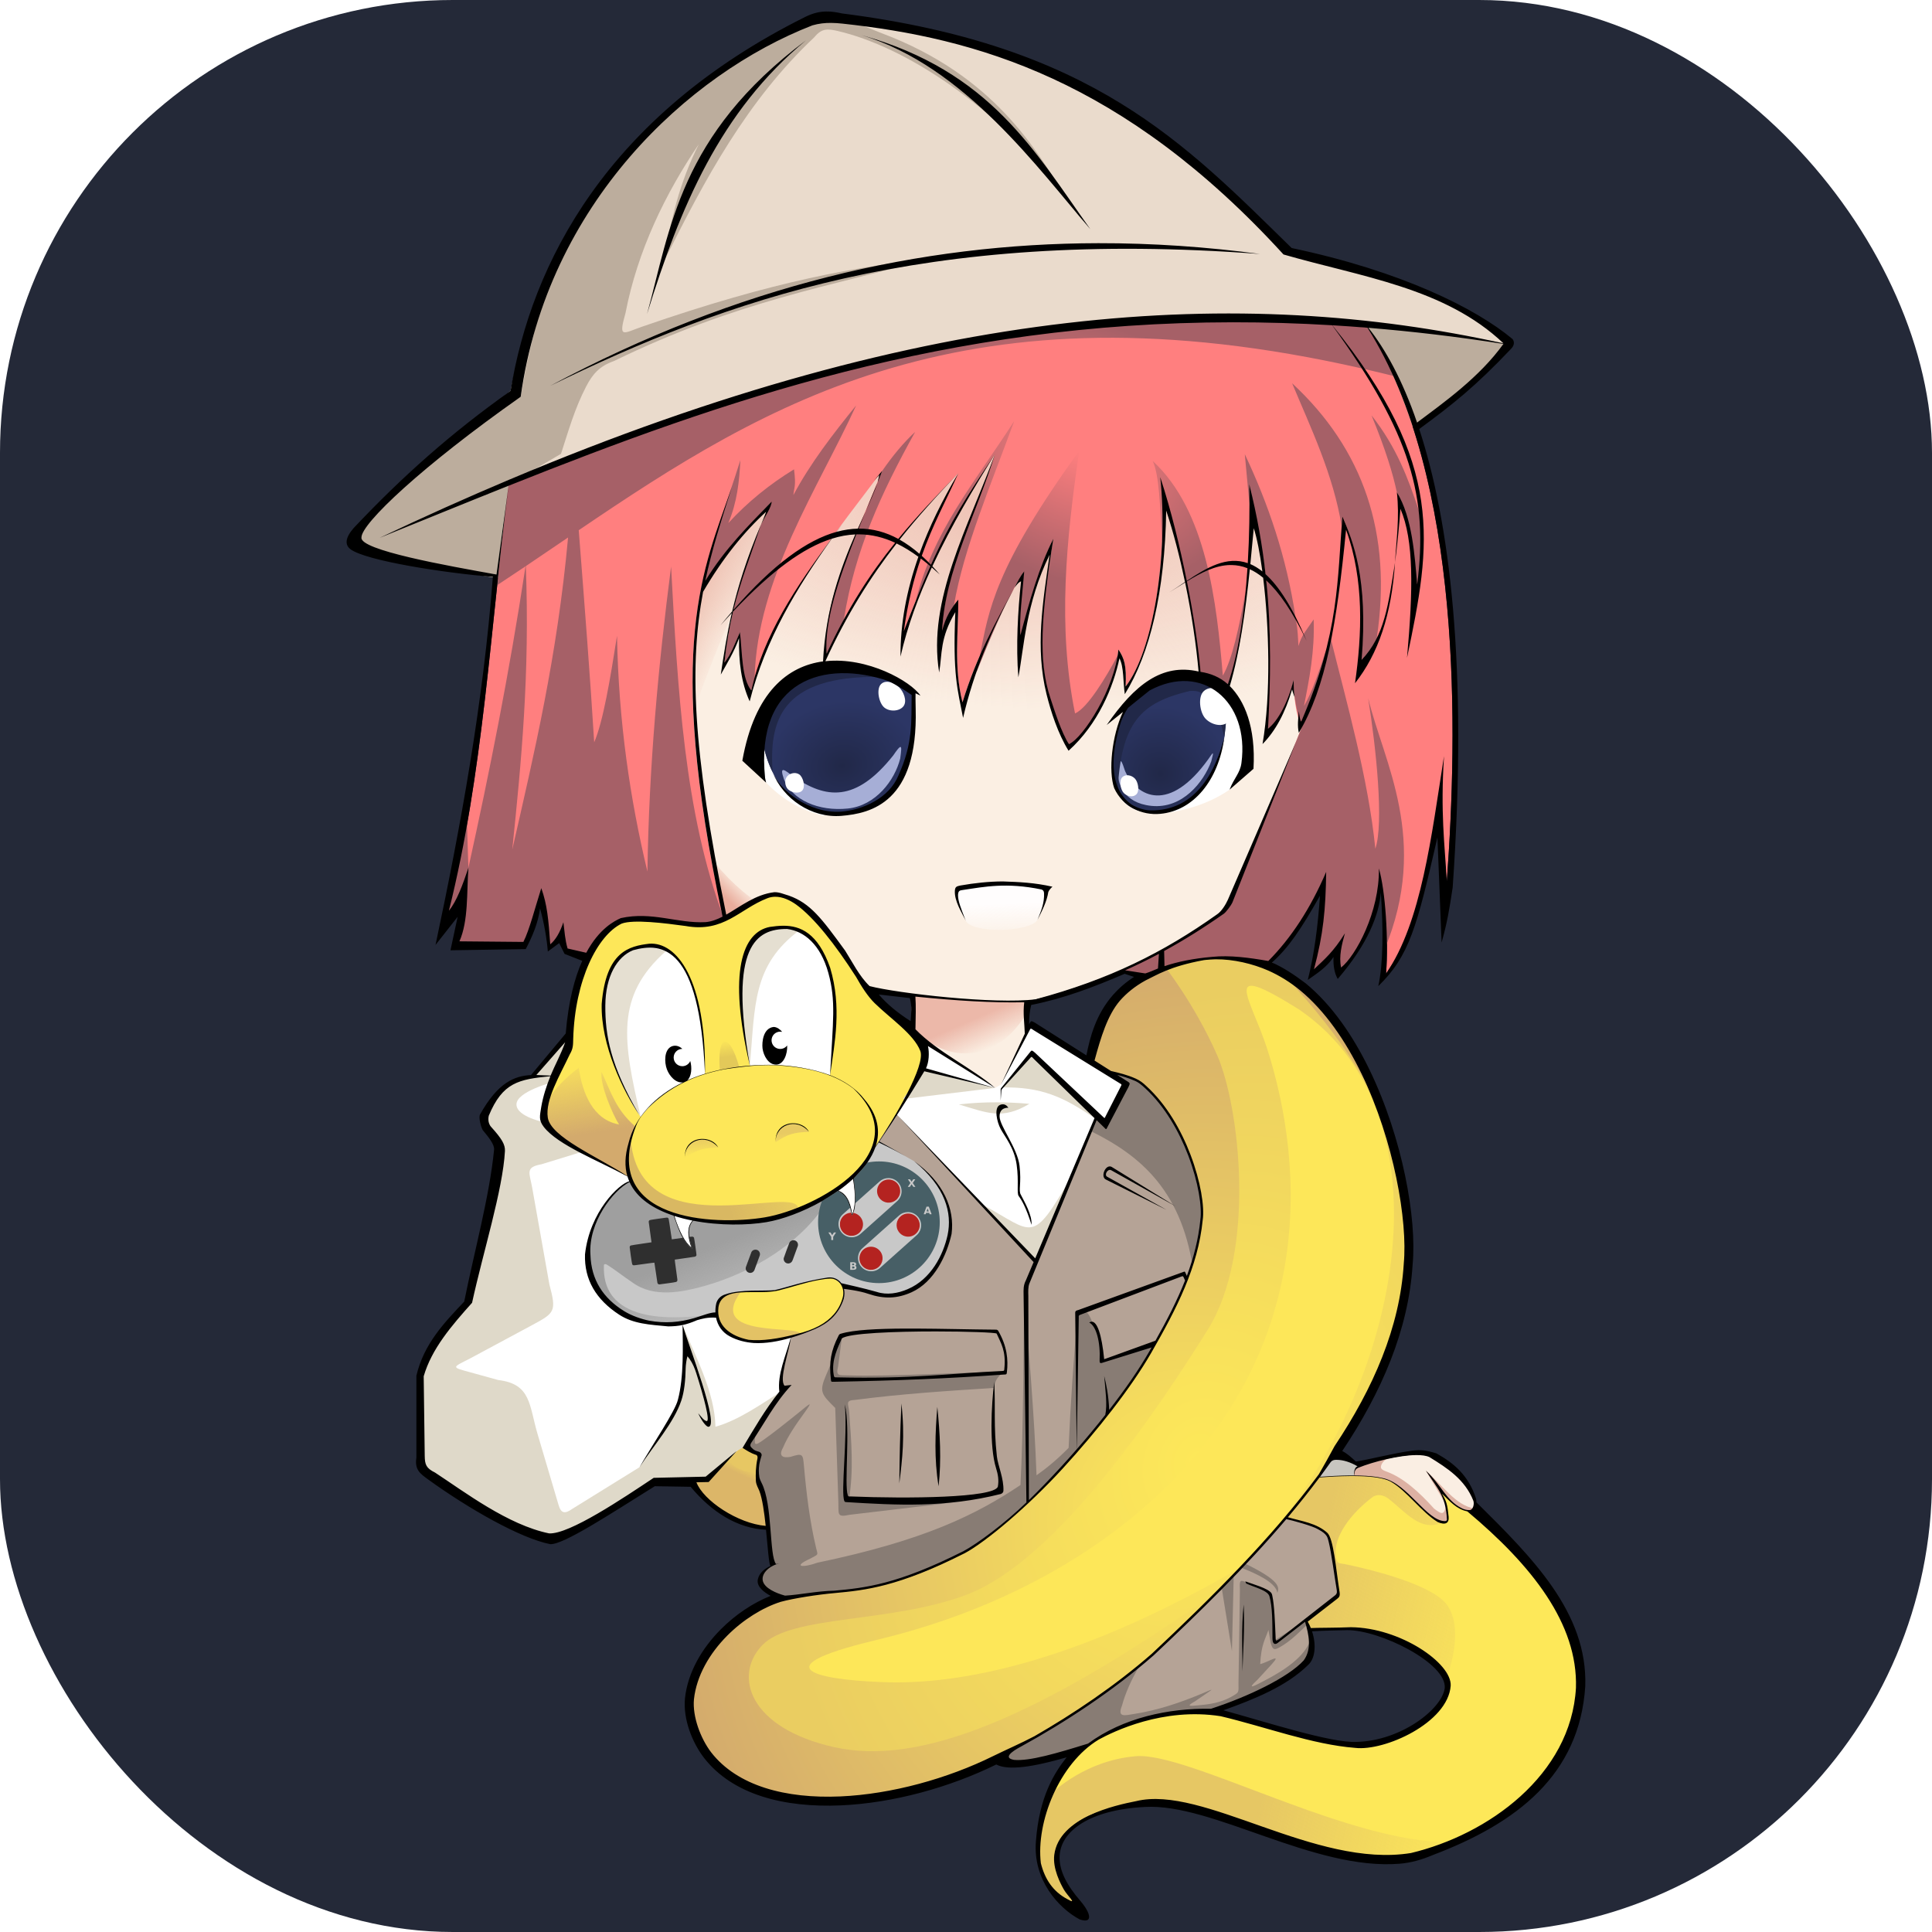 <svg width="256" height="256" viewBox="0 0 256 256" fill="none" xmlns="http://www.w3.org/2000/svg" id="renpy">
<style>
#renpy{
    rect {fill: #242938}

    @media (prefers-color-scheme: light) {
        rect {fill: #F4F2ED}
    }
}
</style>
<rect width="256" height="256" rx="60" fill="#242938"/>
<path d="M199.928 45.578C186.894 35.44 179.51 36.165 169.968 32.742C147.062 7.654 127.804 5.366 108.378 2.026C82.974 14.671 71.61 31.998 67.652 51.792C60.042 58.111 52.27 64.348 46.392 71.533C51.837 74.219 59.68 75.708 68.084 76.916L187.544 56.452C192.605 53.493 196.319 49.574 199.928 45.578Z" fill="#EADBCC"/>
<path d="M179.406 195.508C179.419 194.714 179.728 194.453 180.111 194.326C182.788 193.309 187.815 192.304 189.877 192.892C190.952 193.309 195.156 195.362 195.418 199.899L191.539 205.005L179.406 195.508Z" fill="#FAEEE3"/>
<path d="M175.632 192.016L180.754 194.591L180.446 196.382L173.253 196.326L175.632 192.016Z" fill="#C8C6C0"/>
<path d="M183.918 193.22C183.408 193.506 183.131 193.811 183.012 194.183C182.893 194.554 183.036 194.744 183.744 195C185.898 195.785 187.979 197.628 190.031 199.906C191.06 200.688 191.403 200.818 191.587 199.35L188.927 194.871C191.051 196.668 192.831 199.494 195.419 199.898L193.714 204.836L179.426 196.439C179.28 195.085 179.513 194.522 180.084 194.298L183.918 193.22Z" fill="#DDB1A3"/>
<path d="M84.332 68.808L91.945 127.696L121.043 131.815L121.222 140.683L133.593 145.329L135.946 137.594L135.985 132.666C139.704 132.052 144.281 130.238 148.711 128.629L171.233 121.088L182.475 56.648L134.501 48.732L84.332 68.808Z" fill="#FBEFE3"/>
<path d="M84.332 68.808L91.945 127.696L121.043 131.815L121.222 140.683L133.593 145.329L135.946 137.594L135.985 132.666C139.704 132.052 144.281 130.238 148.711 128.629L171.233 121.088L182.475 56.648L134.501 48.732L84.332 68.808Z" fill="url(#paint0_radial_0_1)"/>
<path d="M109.186 173.152L103.476 197.222L86.408 196.335L73.543 204.094C66.643 202.388 61.171 198.398 55.731 194.356L55.652 181.73L61.946 172.744L66.3 151.884L64.281 149.074C64.739 145.603 66.644 142.823 73.622 142.464L109.186 173.152Z" fill="white"/>
<path d="M118.906 147.768C104.637 154.442 106.409 162.617 104.797 177.258L103.589 181.801C103.868 185.533 101.743 186.653 99.392 190.676C98.515 192.111 100.047 192.493 100.756 192.737C100.213 194.304 100.361 195.044 100.511 196.65C101.994 200.134 101.898 204.145 102.4 207.411C99.336 209.103 101.492 211.379 104.163 211.806L132.919 233.426C136.395 234.217 139.604 232.774 143.033 231.941L164.103 225.492C169.048 223.018 174.893 221.405 173.681 215.728L180.735 210.943L160.465 166.211C163.115 151.086 160.439 148.874 149.307 139.853L118.906 147.768Z" fill="#B5A396"/>
<path d="M118.906 147.768L137.351 167.282L145.405 147.794L146.581 148.689L149.296 143.791L136.728 135.646L132.642 143.707L131.858 144.155L122.65 138.054L117.304 146.058L118.906 147.768Z" fill="white"/>
<path d="M83.638 156.516C82.607 156.715 81.96 157.563 81.204 158.238C78.311 161.383 77.394 165.748 78.116 169.044C80.336 174.167 84.179 175.189 89.457 175.476C91.402 174.901 92.871 174.388 94.86 174.388C95.085 172.784 95.371 172.042 96.76 171.36C100.638 170.85 102.135 171.571 106.734 169.915C108.084 169.659 109.142 169.291 110.495 169.42C111.118 169.611 111.318 169.992 111.662 170.508C115.627 171.621 119.086 172.131 121.776 170.508C126.191 165.802 127.32 161.647 123.755 156.338C122.947 155.436 122.236 154.73 121.123 153.864L116.508 151.253L115.986 152.013C113.01 156.743 109.702 158.426 104.835 160.692C97.602 162.402 92.578 162.303 86.508 159.683C85.053 158.599 84.503 157.992 83.638 156.516Z" fill="#C8C8C8"/>
<path d="M80.024 167.586C80.115 167.509 80.213 167.447 80.439 167.586C81.394 168.172 82.588 169.123 83.771 169.913C86.671 172.051 90.485 171.18 93.301 170.413C99.431 168.71 106.727 164.591 110.118 158.298C105.016 161.214 100.761 161.74 95.077 161.86C90.066 161.222 86.555 160.916 83.756 156.873L83.367 156.528C76.79 160.945 76.058 169.47 82.193 174.051C86.676 175.853 89.901 175.947 94.156 174.188C90.379 174.684 79.639 175.891 80.024 167.586Z" fill="url(#paint1_linear_0_1)"/>
<path d="M91.024 97.514L88.362 69.256L106.275 58.732C101.826 71.962 94.234 85.612 91.024 97.514Z" fill="url(#paint2_linear_0_1)"/>
<path d="M93.73 113.172C96.131 116.169 98.666 118.694 101.488 120.218L95.155 123.543L93.73 113.172Z" fill="url(#paint3_linear_0_1)"/>
<path d="M67.406 64.356L67.157 66.217C64.911 84.436 63.911 102.933 59.484 120.669C60.508 119.433 61.3 117.267 62.064 114.995C61.824 118.334 62.08 121.97 60.877 124.732L69.347 124.811C70.139 123.284 70.931 120.153 71.722 117.686C72.505 119.882 72.675 121.813 72.91 125.128C73.595 124.568 74.178 123.603 74.652 122.199C74.797 123.36 74.864 124.521 75.206 125.682L77.679 126.247C79.412 123.019 81.433 122.026 82.261 121.653C86.387 120.738 89.791 122.384 93.49 122.189C94.259 122.122 95 121.841 95.742 121.458C90.927 98.87 91.17 86.484 92.928 77.756C95.583 73.436 99.238 69.589 102.245 66.458C98.961 73.703 96.802 80.566 95.99 87.81C96.885 86.668 97.421 85.166 98.046 83.755C98.36 86.588 98.276 89.961 99.558 91.48C103.355 79.267 111.54 69.554 116.883 62.4C113.466 70.81 108.922 80.43 109.531 86.61C113.833 77.018 120.179 69.714 126.987 62.698C122.725 69.559 119.279 81.671 119.756 83.802C122.4 75.876 127.728 66.376 131.857 60.132C129.447 67.943 124.525 76.124 124.842 83.566C125.293 81.759 126.083 80.516 126.979 79.45C126.999 83.59 126.342 88.401 127.534 93.066C129.41 86.939 131.955 82.372 134.421 77.866C134.814 77.116 135.176 76.345 135.719 75.695C135.477 78.606 135.029 81.962 135.216 84.148C136.404 79.683 137.671 75.137 139.572 71.385C138.243 81.074 136.52 90.601 141.653 98.591C143.583 97.731 147.719 91.163 148.196 86.061C148.958 87.235 149.294 88.093 149.146 90.969C152.769 86.356 154.85 73.605 153.737 63.221C156.293 71.964 157.944 80.257 159.144 89.513C160.371 89.77 161.496 90.375 162.458 91.345C165.52 82.814 165.719 73.499 165.533 64.171C168.32 74.732 168.539 86.253 168.019 96.547C169.369 95.539 170.755 92.836 171.406 90.082C171.467 92.733 171.691 94.192 172.413 96.566C169.396 104.238 166.188 111.897 163.149 119.562C162.959 119.992 162.493 120.661 162.177 120.906C157.701 123.915 153.62 126.552 149.077 128.571L151.755 128.986C157.484 126.686 162.441 126.362 168.055 127.34C168.057 127.338 168.058 127.337 168.06 127.335C168.05 127.33 168.05 127.329 168.062 127.333C171.792 124.053 173.624 120.423 175.726 115.532C175.182 120.254 174.964 123.614 174.111 128.437C175.487 127.131 176.687 126.126 178.207 123.669C177.793 125.181 177.388 126.692 177.703 128.204C179.657 126.648 182.802 120.83 182.712 115.075C183.561 117.957 184.013 124.446 183.662 129.008C188.364 122.187 188.678 117.346 190.841 108.38C191.109 114.688 190.793 112.012 191.711 116.778C193.157 97.092 193.838 63.324 181.192 43.428C144.9 39.241 103.328 48.84 67.406 64.356ZM116.518 62.938L116.52 62.931C115.718 63.794 115.708 63.804 116.518 62.938Z" fill="#FF7F7F"/>
<path d="M147.812 140.236L147.204 141.909L149.295 143.791L146.581 148.689L145.405 147.793L144.509 149.864C151.182 153.151 156.874 157.906 158.224 169.177C156.195 171.372 154.229 185.802 153.066 178.088L145.993 180.204C145.694 178.661 146.073 177.311 144.845 175.502C144.032 173.202 143.51 173.568 142.769 174.288C142.256 180.106 141.829 186.312 141.598 191.848C140.18 193.299 138.762 194.482 137.344 195.486C137.053 187.239 136.276 178.991 135.721 170.744C135.61 179.737 135.605 189.309 135.217 196.774C129.318 200.725 122.444 204.119 108.323 207.062C106.412 207.757 104.898 207.647 107.376 206.521C108.458 205.89 108.415 206.202 108.126 205.058C107.296 201.556 106.851 197.9 106.524 194.197C106.392 192.693 106.368 192.514 104.757 193.039C103.756 193.227 103.109 192.962 103.754 191.823C104.429 190.219 105.481 188.74 106.542 187.264C107.765 185.564 107.451 185.856 105.826 187.185C104.039 188.62 102.283 190.02 100.927 190.963C99.639 191.857 100.085 191.031 100.119 189.609L98.943 191.792L100.756 192.735L100.315 195.43L100.846 196.746L101.658 201.056L102.4 207.41L101.014 208.389L100.734 210.041L104.163 211.804C158.279 218.144 174.308 155.594 147.812 140.236ZM111.538 177.35L109.485 182.148C108.515 184.415 108.799 184.71 110.673 186.559L111.087 199.07C111.139 200.613 110.851 201.094 112.543 200.722L125.16 199.225L126.981 198.829L112.493 198.671C113.132 194.841 112.809 190.989 112.522 187.111C112.44 186.006 111.937 185.56 113.301 185.494C119.444 184.692 125.587 184.297 131.731 183.907C131.794 183.101 132.055 182.543 132.942 181.827C127.994 181.757 118.336 182.441 112.254 182.243C111.248 182.208 110.704 182.384 111.053 181.074L111.538 177.35Z" fill="#887C74"/>
<path d="M164.98 207.18L164.386 207.695C166.288 208.454 169.038 209.621 169.255 211.059C169.561 210.282 169.545 209.409 164.98 207.18ZM163.476 208.645L161.893 210.465L163.238 218.778L163.476 208.645ZM164.535 209.47C164.275 209.474 164.253 209.782 164.295 210.654L164.106 222.971C164.101 224.33 164.27 224.198 163.088 224.871C161.745 225.603 160.302 225.835 158.837 225.956C157.956 226.028 156.913 226.217 158.326 225.445L159.516 224.631C161.072 223.568 160.706 223.81 159.259 224.414C156.389 225.607 153.438 226.616 150.257 227.11C149.051 227.295 148.021 227.637 148.662 226.022C149.579 222.63 151.662 219.587 153.522 216.477L131.466 232.543L135.216 233.887L164.1 225.49L170.873 222.215L173.448 219.416L173.672 217.233C172.902 219.515 170.235 221.311 167.455 222.742C166.483 223.242 164.937 224.123 166.61 222.589L168.449 220.59C169.982 218.928 168.126 220.21 166.983 220.508C167.11 217.893 167.655 217.223 168.075 215.974L168.375 217.703C168.673 218.838 168.987 218.638 170.081 217.959C171.198 217.239 172.211 216.24 173.225 215.246L173.029 214.728L168.858 217.373L168.446 211.082L165.651 209.891C165.08 209.648 164.736 209.467 164.535 209.47Z" fill="#887C74"/>
<path d="M95.592 194.198C96.203 193.681 98.135 191.482 98.996 191.506C99.708 192.194 99.853 192.454 100.756 192.735L100.263 196.296L95.124 199.561L95.592 194.198Z" fill="#E7C763"/>
<path d="M103.23 118.476C99.856 119.14 97.351 120.883 94.363 122.355C90.758 122.443 87.401 122.206 83.796 121.722C80.031 122.589 77.968 126.403 76.55 130.312L75.445 138.07C74.158 140.678 72.921 143.095 72.374 146.031C72.432 146.081 72.489 146.129 72.546 146.179C72.236 147.073 71.861 147.937 72.406 148.785C73.36 150.184 75.199 151.301 76.597 152.195C76.614 152.139 82.409 155.627 83.597 155.999C83.598 156 83.597 156.003 83.597 156.003C84.053 157.589 84.958 158.812 86.964 159.96C92.716 162.527 103.223 162.404 105.765 160.316C105.77 160.278 105.761 160.25 105.761 160.214C106.017 160.13 106.309 160.057 106.515 159.96C109.569 158.434 111.605 157.471 114.035 154.933L115.421 152.835L118.984 147.292C120.502 144.802 121.937 142.739 122.703 139.89C120.274 134.935 112.881 129.339 110.316 124.492C108.145 122.004 106.462 119.575 103.23 118.476Z" fill="#FDE759"/>
<path d="M110.266 169.332C108.523 169.425 106.987 169.919 105.258 170.352C103.183 171.171 101.813 171.022 99.629 171.062C98.939 171.077 98.51 171.114 98.153 171.199C98.173 171.171 98.182 171.15 98.203 171.121C95.504 171.661 95.131 172.017 95.028 174.598C96.313 178.013 100.126 178.084 103.231 177.535L106.043 176.82C106.048 176.797 106.019 176.783 106.016 176.762C106.985 176.442 107.912 176.029 108.84 175.606C110.284 174.765 110.97 173.716 111.692 172.309C111.991 170.69 111.624 169.925 110.266 169.332Z" fill="#FDE759"/>
<path d="M76.72 141.468C75.402 142.422 73.308 144.362 72.694 145.715C72.39 146.781 71.764 147.789 72.405 148.785C73.359 150.184 75.201 151.301 76.6 152.195C76.617 152.139 82.41 155.628 83.599 156.001C83.119 153.323 83.466 151.365 84.139 149.225C81.582 147.01 80.926 144.615 79.714 142.049C79.449 143.711 81.286 147.887 82.028 148.996C78.543 148.371 77.19 144.824 76.705 141.603C76.695 141.581 76.742 141.466 76.72 141.468Z" fill="url(#paint4_linear_0_1)"/>
<path d="M95.402 141.774C95.295 141.258 95.167 138.124 96.026 138.03C96.885 137.936 97.681 140.388 97.94 141.374C97.112 141.471 96.296 141.577 95.402 141.774Z" fill="url(#paint5_linear_0_1)"/>
<path d="M104.878 148.922C104.689 148.931 104.493 148.963 104.292 149.027C102.685 149.539 102.769 151.352 102.769 151.352C104.356 150.272 105.236 150.044 107.179 149.973C107.179 149.973 106.199 148.858 104.878 148.922ZM92.855 150.988C92.666 150.998 92.474 151.034 92.273 151.098C90.665 151.61 90.745 153.422 90.745 153.422C92.332 152.342 93.213 152.114 95.155 152.043C95.155 152.043 94.176 150.925 92.855 150.988Z" fill="url(#paint6_linear_0_1)"/>
<path d="M83.598 156.002C83.244 155.722 83.168 151.689 83.607 151.355C85.163 165.605 106.255 156.461 105.765 160.316C103.222 162.405 92.715 162.527 86.963 159.96C84.957 158.812 84.054 157.588 83.598 156.002Z" fill="url(#paint7_linear_0_1)"/>
<path d="M98.204 171.122C93.412 177.508 106.309 175.439 106.041 176.822L103.231 177.534C100.126 178.083 96.312 178.012 95.026 174.596C95.13 172.015 95.505 171.662 98.204 171.122Z" fill="#E3C265"/>
<path d="M96.344 193.466C97.187 194.276 98.587 195.378 100.461 194.95C100.701 196.408 100.838 196.821 101.252 198.117C101.398 199.56 101.807 200.549 101.866 202.392C97.966 202.186 93.422 199.217 91.653 196.276C93.956 196.302 94.891 194.874 96.344 193.466Z" fill="url(#paint8_linear_0_1)"/>
<path d="M103.286 123.07C97.959 123.456 98.175 129.42 98.243 134.429L99.356 141.195C103.044 141.045 105.723 141.048 109.985 142.465C110.809 136.099 111.62 126.415 105.923 123.265C104.919 123.074 104.047 123.015 103.286 123.07ZM85.341 125.207C80.68 126.836 80.207 130.033 79.997 134.586C80.62 139.88 82.509 144.25 84.895 147.996C87.695 144.322 91.545 142.865 93.407 142.277C93.484 138.376 92.656 134.206 91.919 130.859C89.797 125.746 87.768 125.336 85.341 125.207ZM113.107 156.035L110.685 157.757C111.704 157.854 112.699 159.05 112.896 161.058L113.177 160.222C113.464 158.467 113.183 157.601 113.107 156.035ZM89.205 160.738C89.625 161.749 90.399 164.741 91.834 165.593C91.447 164.508 90.589 162.562 92.029 161.562L89.205 160.738Z" fill="white"/>
<path d="M127.97 122C128.896 123.784 136.599 123.497 137.47 121.881C138.635 119.273 138.576 118.745 138.736 117.844C134.222 116.539 129.826 117.355 126.901 117.844C126.575 119.093 127.264 120.545 127.97 122Z" fill="url(#paint9_linear_0_1)"/>
<path d="M136.084 134.152C132.763 139.893 126.677 141.765 120.899 136.422L120.706 131.935C126.336 132.493 131.62 132.688 136.282 132.687L136.084 134.152Z" fill="url(#paint10_linear_0_1)"/>
<path d="M136.796 139.534L132.722 144.095C137.936 143.975 140.956 145.354 145.022 148.159L136.796 139.534ZM122.467 141.954L119.617 145.63L131.857 144.154L122.467 141.954ZM132.157 146.064C130.391 146.056 128.691 146.149 127.059 146.342C130.846 147.473 132.816 148.412 136.4 146.263C134.946 146.136 133.531 146.07 132.157 146.064ZM141.942 155.921C136.659 165.086 137.023 163.333 130.225 159.642C133.138 163.233 136.121 165.877 137.163 166.734L141.942 155.921Z" fill="#DFD9C9"/>
<path d="M109.598 1.523L108.375 2.023C91.826 11.397 74.499 19.065 68.997 52.573C59.675 58.382 52.79 64.887 46.391 71.53C48.91 73.879 56.276 74.598 65.786 76.124L67.391 64.202L74.337 60.132C75.305 57.155 76.128 54.179 77.673 51.202C78.521 49.575 79.443 48.497 81.352 47.839C97.828 39.813 110.02 37.975 123.574 34.167C113.234 35.443 102.846 37.122 85.078 43.288C82.529 44.174 81.91 44.928 82.883 41.476C84.481 33.205 88.19 25.591 92.598 19.108C90.058 24.139 88.806 29.318 88.027 34.549C93.344 23.837 98.978 13.329 107.902 4.935C108.886 3.722 109.681 3.803 111 4.107C119.891 6.17 131.834 13.893 141.032 25.807C137.373 19.993 131.795 10.047 116.91 4.431L109.598 1.521L109.598 1.523ZM141.032 25.809C141.956 27.277 142.762 28.486 143.559 29.29C142.746 28.093 141.899 26.933 141.032 25.809ZM181.324 43.438C184.628 48.042 186.028 51.954 187.769 55.989C192.656 53.168 196.363 49.43 199.926 45.579C192.041 44.133 185.776 43.392 181.324 43.438Z" fill="#BCAD9D"/>
<path d="M103.64 123.02C95.609 123.055 98.382 134.516 99.363 141.194C100.069 133.213 99.679 127.941 105.922 123.267C105.079 123.096 104.321 123.017 103.64 123.02ZM85.359 125.552C77.167 125.675 79.605 140.742 84.894 147.996C82.558 137.963 81.476 132.021 88.251 126.018C87.167 125.685 86.206 125.539 85.359 125.552Z" fill="#E5DFD1"/>
<path d="M177.942 195.562C176.825 195.589 175.733 195.661 174.626 195.753L174.067 196.578C172.784 198.11 171.497 199.642 170.215 201.175C172.353 201.549 174.671 202.338 175.969 203.464C176.186 204.204 176.362 204.996 176.52 205.8C176.614 206.452 176.723 207.141 176.856 207.937C176.863 207.945 176.873 207.949 176.88 207.957C177.049 209.206 177.164 210.43 177.215 211.484C175.84 212.599 174.274 213.767 173.028 214.73C173.197 215.601 173.446 215.984 174.18 215.969C176.415 215.818 178.64 215.9 180.872 216.008C185.565 216.655 189.167 219.582 191.618 222.5C191.618 222.5 191.632 222.451 191.633 222.449C191.757 222.616 191.896 222.772 192.016 222.941C188.229 232.873 177.156 231.913 168.66 228.879C159.018 225.385 150.309 226.777 143.032 231.945C141.207 234.067 140.094 235.554 139.079 237.875C139.038 237.916 138.856 238.078 138.856 238.078C138.78 238.347 138.681 238.71 138.587 239.055C138.544 239.168 138.5 239.25 138.458 239.367C138.473 239.363 138.489 239.363 138.505 239.359C137.48 243.219 136.089 250.59 142.942 252.464C135.664 242.711 144.348 238.776 153.544 239.132C155.328 239.342 157.161 239.642 158.997 239.953C167.457 242.801 178.897 247.554 188.029 245.847C188.05 245.851 188.074 245.855 188.095 245.859C188.137 245.843 188.178 245.828 188.22 245.813C189.907 245.479 191.521 244.946 193.006 244.106C192.82 244.116 192.616 244.094 192.428 244.098C200.132 240.654 206.773 235.467 209.392 226.148C209.386 218.384 209.154 214.059 199.846 204.14L195.213 200.347C193.377 200.15 191.839 198.71 190.889 197.746C191.479 198.868 191.969 200.289 191.908 201.675C191.424 202.014 191.028 201.83 190.471 201.582C188.686 200.353 187.159 198.647 185.736 197.265C184.04 195.89 182.999 195.83 181.412 195.628C180.201 195.553 179.059 195.535 177.942 195.562Z" fill="#E6C764"/>
<path d="M177.942 195.562C176.825 195.589 175.733 195.661 174.626 195.753L174.067 196.578C172.784 198.11 171.497 199.642 170.215 201.175C172.353 201.549 174.671 202.338 175.969 203.464C176.186 204.204 176.362 204.996 176.52 205.8C176.614 206.452 176.723 207.141 176.856 207.937C176.863 207.945 176.873 207.949 176.88 207.957C177.049 209.206 177.164 210.43 177.215 211.484C175.84 212.599 174.274 213.767 173.028 214.73C173.197 215.601 173.446 215.984 174.18 215.969C176.415 215.818 178.64 215.9 180.872 216.008C185.565 216.655 189.167 219.582 191.618 222.5C191.618 222.5 191.632 222.451 191.633 222.449C191.757 222.616 191.896 222.772 192.016 222.941C188.229 232.873 177.156 231.913 168.66 228.879C159.018 225.385 150.309 226.777 143.032 231.945C141.207 234.067 140.094 235.554 139.079 237.875C139.038 237.916 138.856 238.078 138.856 238.078C138.78 238.347 138.681 238.71 138.587 239.055C138.544 239.168 138.5 239.25 138.458 239.367C138.473 239.363 138.489 239.363 138.505 239.359C137.48 243.219 136.089 250.59 142.942 252.464C135.664 242.711 144.348 238.776 153.544 239.132C155.328 239.342 157.161 239.642 158.997 239.953C167.457 242.801 178.897 247.554 188.029 245.847C188.05 245.851 188.074 245.855 188.095 245.859C188.137 245.843 188.178 245.828 188.22 245.813C189.907 245.479 191.521 244.946 193.006 244.106C192.82 244.116 192.616 244.094 192.428 244.098C200.132 240.654 206.773 235.467 209.392 226.148C209.386 218.384 209.154 214.059 199.846 204.14L195.213 200.347C193.377 200.15 191.839 198.71 190.889 197.746C191.479 198.868 191.869 200.046 191.809 201.432C191.324 201.771 190.741 201.598 190.471 201.582C188.686 200.353 187.159 198.647 185.736 197.265C184.04 195.89 182.999 195.83 181.412 195.628C180.201 195.553 179.059 195.535 177.942 195.562Z" fill="url(#paint11_linear_0_1)"/>
<path d="M190.886 197.746C191.476 198.869 191.867 200.046 191.806 201.433C188.492 203.32 186.686 200.726 183.948 198.555C182.752 197.692 181.898 198.351 181.898 198.351C178.91 200.596 176.701 203.668 176.995 206.125C177.152 207.381 177.352 207.048 178.589 207.332C181.826 208.023 189.947 209.999 191.816 212.762C194.135 216.19 191.692 222.301 191.632 222.449C191.756 222.616 191.895 222.772 192.015 222.941C188.228 232.872 177.155 231.913 168.659 228.879C159.017 225.385 150.308 226.777 143.031 231.945C141.206 234.067 140.093 235.554 139.078 237.875C139.644 237.312 143.904 233.264 150.496 232.707C157.468 232.117 178.892 244.393 192.43 244.097C200.133 240.654 206.771 235.465 209.391 226.148C209.385 218.384 209.152 214.059 199.844 204.14L195.211 200.347C193.375 200.15 191.836 198.71 190.886 197.746ZM176.519 205.801C176.612 206.452 176.722 207.141 176.855 207.937C176.862 207.945 176.871 207.949 176.878 207.957C176.781 207.238 176.66 206.519 176.519 205.801ZM138.585 239.055C138.542 239.168 138.499 239.25 138.456 239.367C138.471 239.363 138.488 239.363 138.503 239.359C138.533 239.245 138.555 239.162 138.585 239.055ZM188.217 245.812C188.153 245.824 188.089 245.836 188.025 245.848C188.047 245.852 188.071 245.856 188.092 245.86C188.134 245.844 188.175 245.827 188.217 245.812Z" fill="#FDE859"/>
<path d="M161.392 42.206C126.424 42.129 95.098 52.856 67.39 64.204C66.82 68.793 66.336 73.269 65.886 77.535C67.141 76.71 68.39 75.876 69.637 75.037C67.454 89.378 64.836 102.417 62.065 114.993L61.829 107.657L58.898 122.039L61.431 118.476L60.283 125.364L69.546 125.205L71.723 119.268L72.554 124.414L72.791 125.601L74.335 123.86L74.889 125.997L77.858 126.947C80.276 122.463 82.375 121.247 87.358 121.841C89.047 121.862 95.022 123.467 95.901 121.615C90.669 107.733 89.8 91.281 88.922 75.077C87.232 88.162 85.99 101.515 85.787 115.493C83.49 105.899 81.968 95.64 81.757 84.257C80.853 89.991 79.931 95.558 78.734 98.363C78.226 90.042 77.462 80.186 76.686 70.257C101.628 53.35 128 36.913 180.436 48.815C181.874 49.139 183.374 49.5 184.602 49.805C185.144 48.996 182.358 45.282 181.192 43.424C174.467 42.604 167.868 42.22 161.392 42.206ZM171.211 50.783C173.701 56.743 176.664 62.861 177.785 69.772C177.818 69.329 177.846 68.891 177.884 68.445C178.057 68.852 178.241 69.285 178.428 69.753C180.55 75.393 180.528 81.512 180.417 87.444C181.699 87.86 182.332 85.409 182.426 84.559C184.524 70.692 180.628 59.505 171.211 50.783ZM113.443 53.72C110.363 57.524 107.378 61.375 105.131 65.595C105.197 64.6 105.521 64.505 105.21 62.191C101.998 64.154 99.08 66.508 96.502 69.316C97.683 66.534 97.964 63.753 98.103 60.972C96.192 67.122 93.967 72.386 93.252 77.558C96.052 73.421 99.243 69.577 102.245 66.458C102.056 67.585 101.326 68.543 100.846 69.48C98.618 75.428 96.983 80.549 96.225 85.926C96.141 86.529 96.062 87.156 95.99 87.81C96.926 86.559 97.469 85.064 98.047 83.755C98.258 87.577 97.909 89.513 99.558 91.48C99.692 90.855 99.834 90.321 99.99 89.767C100.344 76.583 108.423 64.688 113.443 53.72ZM181.735 55.038C183.594 59.567 184.566 62.751 185.097 65.265C185.095 65.252 185.095 65.239 185.094 65.226C186.821 69.569 187.023 73.302 187.781 77.437C188.415 73.955 188.684 69.686 187.955 67.495C186.58 63.42 185.106 59.334 181.735 55.038ZM134.377 55.822C128.818 64.381 123.592 70.544 121.344 79.616C124.587 72.299 127.929 66.069 131.858 60.131C128.976 68.691 125.215 75.571 124.843 83.565C125.494 82.559 125.723 81.099 126.411 80.185C127.676 72.682 131.357 64.105 134.377 55.822ZM121.261 57.231C119.691 58.673 118.227 60.468 116.871 62.431C116.755 62.599 116.635 62.76 116.52 62.931L116.296 63.91C115.757 65.212 115.221 66.499 114.699 67.768C112.257 73.733 109.029 80.345 109.532 86.609C110.459 85.202 111.32 83.356 111.819 82.07C113.27 72.932 116.731 65.391 121.261 57.231ZM142.999 59.74C131.749 75.311 131.016 80.878 129.84 86.868C129.696 87.603 129.546 88.344 129.368 89.111C131.214 84.572 132.92 80.472 135.016 76.742C135.23 76.364 135.463 76.004 135.722 75.694C135.219 78.644 134.991 81.445 135.218 84.147C135.606 83.49 137.803 74.82 139.575 71.384C139.371 72.656 139.187 73.863 139.024 75.011C137.124 85.646 138.163 93.048 141.655 98.589C143.945 98.513 148.757 87.722 148.09 86.861C146.583 89.703 144.089 93.844 142.447 94.532C140.114 82.975 141.276 71.588 142.999 59.74ZM164.943 60.188L165.562 66.881C165.561 66.031 165.553 64.98 165.535 64.17C166.037 68.244 167.264 72.346 167.697 76.082C167.786 76.372 167.874 76.65 167.961 76.92C167.903 76.914 167.844 76.909 167.785 76.906C167.853 79.486 168.197 82.024 168.259 84.499C168.364 88.656 167.802 92.913 168.021 96.546C169.796 95.551 171.049 92.13 171.408 90.08C171.437 90.87 171.445 91.641 171.548 92.375C171.77 93.674 171.971 95.135 172.423 95.598C173.981 92.371 175.325 89.048 175.697 86.171C174.767 89.014 173.831 91.799 172.78 93.551C173.502 89.921 174.219 86.288 174.067 82.075C172.99 83.681 172.478 84.141 172.052 85.602C171.982 84.541 171.987 83.63 171.739 82.212C171.698 82.084 171.656 81.957 171.615 81.831C171.628 81.793 171.642 81.755 171.654 81.713C170.474 73.833 168.058 66.776 164.943 60.188ZM152.739 61.084C153.627 62.979 153.713 67.214 153.981 71.699C154.598 69.191 154.351 65.983 153.74 63.22C155.947 71.518 158.273 80.875 159.147 89.512C160.432 89.781 161.375 90.651 162.461 91.344C164.44 86.553 164.646 82.557 165.043 78.352C164.193 83.153 163.263 87.387 162.032 89.52C161.221 79.891 159.894 67.674 152.739 61.084ZM75.273 71.22C73.825 87.043 70.806 99.722 67.877 112.584C69.062 101.038 70.22 89.446 69.674 75.014C71.542 73.757 73.405 72.489 75.273 71.22ZM176.301 84.484C175.675 87.304 174.772 90.054 173.956 92.823L168.583 105.978C166.704 110.624 164.714 115.222 162.726 119.823C158.906 123.913 152.936 126.46 148.714 128.63L150.476 129.263L152 129.441C157.164 126.695 162.791 126.305 168.228 127.66C171.088 124.744 173.271 120.938 174.964 117.929C175.159 121.898 174.499 125.398 173.704 129.237C175.043 128.322 176.045 127.073 177.119 125.878C177.105 126.944 177.185 127.975 177.399 129.013C180.546 125.092 182.162 121.688 182.941 117.342C183.477 120.4 183.518 122.777 183.471 125.789C189.477 111.243 183.333 100.997 181.29 92.511C182.351 99.204 183.384 109.055 182.24 112.461C181.303 103.099 178.393 92.947 176.301 84.484Z" fill="url(#paint12_radial_0_1)"/>
<path d="M98.382 191.848L97.609 192.258L93.568 196.186L86.823 196.242L73.892 203.799C66.698 202.981 59.993 197.574 56.063 194.815C55.752 189.677 55.285 184.712 56.398 179.701C58.346 177.047 60.316 174.41 62.332 171.808L66.475 152.887C61.758 147.24 66.319 143.016 70.673 142.699L74.899 137.521L75.487 138.501L73.136 143.427C73.136 143.427 68.437 144.657 68.434 146.338C68.43 148.018 72.296 148.745 72.296 148.745C73.36 150.614 75.383 151.443 77.167 152.607L71.733 154.275C69.543 154.669 70.168 155.412 70.515 157.363L72.795 170.185C73.755 173.801 73.537 173.956 70.45 175.615L62.332 179.979C59.86 181.248 59.734 181.128 62.409 181.865L66.035 182.864C70.387 183.384 70.101 186.203 71.237 190.039L73.996 199.359C74.333 200.601 74.883 200.606 75.851 199.92L84.724 194.423L89.146 187.761L90.21 185.018L90.713 178.749L90.436 175.568C92.227 179.893 94.706 184.504 94.8 189.049C97.762 188.231 100.806 186.118 103.84 184.151L98.995 191.506L98.382 191.848Z" fill="#DFD9C9"/>
<path d="M160.036 90.04L153.169 107.821C156.226 107.666 159.903 106.714 162.927 104.634C167.294 98.591 165.309 93.296 160.036 90.04ZM101.25 94.349C99.934 96.982 99.896 99.997 101.516 103.704C104.539 106.841 107.581 107.723 109.254 108.106L101.25 94.349Z" fill="white"/>
<path d="M156.672 89.856C149.657 90.151 148.26 95.257 147.594 98.985C146.861 105.617 149.116 107.715 153.289 107.731C158.871 107.647 161.574 101.471 162.231 97.692C162.733 92.808 163.105 91.854 160.035 90.04C158.789 89.868 157.674 89.814 156.672 89.856Z" fill="url(#paint13_radial_0_1)"/>
<path d="M112.41 88.484C109.73 88.456 107.456 89.203 105.965 89.761C103.556 91.172 98.761 94.856 102.375 102.324C104.694 107.453 110.626 109.359 115.457 106.984C122.346 103.367 120.941 96.044 121.297 91.855C118.178 89.316 115.09 88.512 112.41 88.484Z" fill="url(#paint14_radial_0_1)"/>
<g filter="url(#filter0_f_0_1)">
<path d="M119.25 98.992C119.097 99.07 118.824 99.414 118.371 100.082C113.335 106.434 109.373 105.804 105.148 102.906C104.047 102.099 103.199 101.3 103.871 103.238C104.919 105.984 108.464 107.543 112.352 107.133C116.041 106.743 118.551 103.414 119.285 100.5C119.423 99.464 119.504 98.862 119.25 98.992ZM160.7 99.824C160.635 99.816 160.435 100.118 160.098 100.609C154.941 107.782 150.691 105.692 149.079 102.172C148.683 101.007 148.42 100.021 148.137 101.93C147.991 103.722 148.825 106.393 152.544 106.781C156.704 107.216 159.479 103.615 160.493 100.898C160.695 100.149 160.765 99.832 160.7 99.824Z" fill="#A6AED6"/>
</g>
<g filter="url(#filter1_f_0_1)">
<path d="M110.848 88.11C104.484 88.248 98.108 93.412 102.375 102.325C101.953 95.746 103.204 89.444 116.813 89.696C115.089 88.577 112.969 88.064 110.848 88.11ZM156.868 89.567C148.67 89.349 146.178 98.993 148.087 105.04C148.503 95.515 151.316 93.079 157.661 91.555C159.275 91.446 159.437 92.111 160.153 92.754C161.209 94.04 161.822 95.842 162.231 97.692C162.51 95.781 162.582 93.722 162.61 92.239C161.713 90.696 160.091 90.312 158.583 89.747C157.985 89.64 157.415 89.582 156.868 89.567Z" fill="#212848"/>
</g>
<g filter="url(#filter2_f_0_1)">
<path d="M117.312 90.356C117.106 90.392 116.912 90.484 116.746 90.645C116.081 91.29 116.445 93.168 117.187 93.762C117.928 94.356 119.229 94.252 119.73 93.559C120.231 92.866 119.724 91.619 119.117 91.051C118.661 90.626 117.93 90.247 117.312 90.356ZM160.918 91.192C160.401 91.111 159.885 91.221 159.492 91.594C158.706 92.34 158.966 94.402 159.73 95.219C160.495 96.037 161.974 96.425 162.781 95.629C163.588 94.834 163.116 92.71 162.34 91.934C161.952 91.546 161.434 91.273 160.918 91.192ZM105.468 102.446C105.015 102.378 104.521 102.585 104.269 102.915C103.933 103.355 103.986 104.156 104.406 104.579C104.825 105.001 105.848 105.251 106.304 104.747C106.76 104.243 106.425 102.97 105.898 102.61C105.766 102.52 105.619 102.469 105.468 102.446ZM149.542 102.735C149.238 102.693 148.933 102.763 148.71 102.985C148.263 103.429 148.469 104.64 148.913 105.087C149.358 105.533 150.13 105.699 150.577 105.255C151.024 104.81 150.815 103.6 150.37 103.153C150.148 102.93 149.846 102.777 149.542 102.735Z" fill="white"/>
</g>
<path d="M116.464 153.894C115.94 153.894 115.429 153.947 114.933 154.042C114.684 154.479 113.795 155.417 113.12 156.152C113.242 157.159 113.395 158.368 113.312 159.441L116.55 156.55C116.889 156.247 117.31 156.097 117.73 156.101C118.205 156.105 118.675 156.303 119.019 156.687C119.665 157.41 119.601 158.514 118.878 159.16L114.019 163.499C113.295 164.145 112.196 164.082 111.55 163.359C110.904 162.635 110.963 161.536 111.687 160.89C112.009 160.603 112.33 160.314 112.651 160.027C112.479 159.074 112.04 158.31 111.011 157.812C110.58 158.137 109.385 158.856 108.901 159.16C108.579 160.031 108.401 160.973 108.401 161.956C108.401 166.408 112.012 170.019 116.464 170.019C120.916 170.019 124.522 166.408 124.522 161.956C124.522 157.505 120.916 153.894 116.464 153.894ZM120.304 156.261H120.573L120.792 156.585L121.011 156.261H121.28L120.948 156.753L121.292 157.265H121.026L120.792 156.921L120.558 157.265H120.288L120.636 156.753L120.304 156.261ZM122.765 159.89H123.073L123.445 160.89H123.183L123.12 160.711H122.718L122.655 160.89H122.394L122.765 159.89ZM122.921 160.125L122.78 160.523H123.058L122.921 160.125ZM120.316 160.609C120.791 160.613 121.265 160.811 121.609 161.195C122.255 161.918 122.191 163.022 121.468 163.667L116.609 168.007C115.885 168.653 114.782 168.59 114.136 167.867C113.49 167.143 113.553 166.04 114.277 165.394L119.136 161.054C119.475 160.751 119.896 160.605 120.316 160.609ZM109.765 163.308H110.046L110.273 163.664L110.499 163.308H110.784L110.402 163.886V164.308H110.144V163.886L109.765 163.308ZM112.659 167.254H113.046C113.185 167.254 113.289 167.274 113.351 167.316C113.413 167.358 113.445 167.427 113.445 167.519C113.445 167.568 113.432 167.606 113.409 167.64C113.387 167.674 113.355 167.702 113.312 167.718C113.367 167.735 113.406 167.765 113.437 167.808C113.467 167.852 113.484 167.902 113.484 167.964C113.484 168.061 113.451 168.136 113.386 168.183C113.321 168.231 113.222 168.254 113.089 168.254H112.659L112.659 167.254ZM112.917 167.429V167.64H113.062C113.102 167.64 113.135 167.63 113.156 167.613C113.177 167.595 113.187 167.57 113.187 167.535C113.187 167.5 113.177 167.474 113.156 167.457C113.134 167.438 113.102 167.429 113.062 167.429L112.917 167.429ZM112.917 167.816V168.078H113.07C113.121 168.078 113.161 168.069 113.187 168.047C113.213 168.025 113.226 167.989 113.226 167.945C113.226 167.902 113.213 167.869 113.187 167.847C113.161 167.825 113.122 167.816 113.07 167.816H112.917Z" fill="#475F66"/>
<path d="M117.748 156.292C117.669 156.292 117.59 156.296 117.535 156.305C117.193 156.358 116.909 156.501 116.666 156.743C116.424 156.985 116.282 157.267 116.229 157.611C116.212 157.719 116.212 157.926 116.229 158.041C116.33 158.735 116.888 159.275 117.584 159.353C117.682 159.363 117.903 159.357 118 159.34C118.264 159.293 118.503 159.187 118.705 159.025C119.031 158.766 119.237 158.383 119.278 157.964C119.294 157.804 119.274 157.585 119.234 157.436C119.067 156.83 118.582 156.399 117.961 156.305C117.906 156.297 117.827 156.292 117.748 156.292ZM112.784 160.69L112.699 160.697C112.1 160.743 111.568 161.156 111.372 161.729C111.31 161.91 111.298 161.992 111.298 162.222C111.298 162.449 111.306 162.51 111.364 162.692C111.545 163.263 112.051 163.677 112.658 163.75C112.77 163.764 112.984 163.754 113.107 163.731C113.655 163.624 114.1 163.235 114.275 162.71C114.358 162.461 114.377 162.222 114.334 161.969C114.231 161.363 113.768 160.873 113.164 160.732C113.119 160.721 113.079 160.713 113.074 160.713C113.067 160.713 113.001 160.845 112.926 161.009C112.908 161.05 112.895 161.068 112.891 161.059C112.888 161.051 112.872 160.99 112.856 160.923C112.839 160.856 112.817 160.776 112.805 160.746L112.784 160.69ZM120.334 160.799C120.087 160.799 119.887 160.845 119.662 160.955C118.903 161.326 118.587 162.245 118.959 163.003C119.042 163.173 119.141 163.308 119.282 163.443C119.518 163.67 119.822 163.814 120.152 163.856C120.252 163.869 120.483 163.865 120.575 163.849C120.908 163.793 121.185 163.65 121.419 163.416C121.672 163.163 121.822 162.852 121.863 162.496C121.877 162.379 121.869 162.17 121.846 162.052C121.808 161.854 121.727 161.653 121.618 161.489C121.461 161.253 121.264 161.079 121.013 160.956C120.788 160.846 120.587 160.799 120.334 160.799ZM115.458 165.197C115.425 165.196 115.392 165.197 115.359 165.198C114.861 165.216 114.408 165.47 114.128 165.888C114.041 166.019 113.952 166.226 113.915 166.385C113.878 166.543 113.866 166.766 113.886 166.914C113.922 167.188 114.021 167.432 114.186 167.654C114.251 167.743 114.4 167.892 114.488 167.957C114.724 168.133 114.982 168.231 115.289 168.263C115.345 168.268 115.564 168.261 115.631 168.25C116.333 168.141 116.86 167.592 116.937 166.89C116.95 166.779 116.943 166.572 116.924 166.469C116.883 166.249 116.807 166.06 116.687 165.879C116.412 165.467 115.949 165.212 115.458 165.197Z" fill="#B42320"/>
<path d="M88.464 161.352C88.405 161.323 88.299 161.335 87.273 161.481C86.541 161.585 86.127 161.65 86.089 161.672C86.018 161.714 85.956 161.812 85.956 161.883C85.956 161.912 86.04 162.536 86.144 163.27C86.247 164.004 86.332 164.606 86.327 164.61C86.323 164.614 85.718 164.704 84.984 164.809C84.24 164.915 83.614 165.017 83.573 165.036C83.486 165.076 83.437 165.163 83.437 165.278C83.437 165.325 83.505 165.84 83.589 166.426C83.695 167.168 83.755 167.509 83.78 167.547C83.8 167.578 83.851 167.621 83.894 167.641C83.97 167.677 84.003 167.674 85.331 167.485C86.079 167.378 86.701 167.299 86.71 167.309C86.719 167.319 86.806 167.899 86.905 168.598C87.004 169.297 87.095 169.915 87.109 169.973C87.14 170.112 87.235 170.189 87.374 170.188C87.428 170.188 87.944 170.119 88.526 170.036C89.672 169.871 89.667 169.873 89.741 169.723C89.778 169.649 89.775 169.62 89.585 168.282C89.457 167.382 89.398 166.911 89.413 166.907C89.426 166.903 90.007 166.818 90.706 166.719C91.405 166.62 92.015 166.53 92.062 166.52C92.163 166.498 92.27 166.406 92.288 166.321C92.304 166.248 91.997 164.08 91.96 164.004C91.922 163.926 91.824 163.861 91.741 163.86C91.6 163.869 91.485 163.88 91.343 163.891C91.411 164.418 91.698 165.438 91.698 165.438C91.26 165.193 90.743 164.475 90.472 164.016L89.019 164.219C89.012 164.213 88.919 163.597 88.812 162.852C88.601 161.397 88.606 161.422 88.464 161.352ZM105.136 164.336C105.036 164.336 104.96 164.351 104.87 164.395C104.745 164.456 104.656 164.547 104.597 164.668C104.546 164.773 103.86 166.644 103.847 166.715C103.824 166.837 103.847 166.978 103.909 167.094C103.997 167.259 104.148 167.373 104.335 167.411C104.572 167.458 104.833 167.338 104.96 167.125C104.978 167.096 105.02 166.999 105.054 166.907C105.557 165.54 105.709 165.128 105.722 165.082C105.743 165.005 105.744 164.868 105.722 164.786C105.651 164.52 105.409 164.338 105.136 164.336ZM100.097 165.586C99.876 165.586 99.679 165.701 99.573 165.891C99.547 165.939 98.867 167.779 98.831 167.899C98.769 168.109 98.829 168.339 98.991 168.497C99.093 168.594 99.205 168.644 99.362 168.665C99.463 168.678 99.631 168.637 99.73 168.575C99.818 168.519 99.915 168.409 99.956 168.317C99.99 168.242 100.672 166.379 100.687 166.321C100.737 166.125 100.668 165.886 100.519 165.747C100.401 165.637 100.26 165.586 100.097 165.586Z" fill="#2F2F2F"/>
<path d="M144.594 140.574L146.637 142.054C149.23 142.567 150.381 142.73 152.434 144.601C156.514 149.561 158.766 154.033 159.36 161.027C158.554 167.234 156.388 172.08 153.067 178.089C147.409 186.918 142.688 192.947 134.422 200.691C129.677 205.227 123.355 208.587 116.098 210.191C111.864 210.857 104.921 211.298 103.313 211.852C96.223 215.156 90.531 219.877 91.832 228.516C96.586 241.939 117.228 240.014 132.364 232.871C139.398 228.754 145.008 225.6 151.286 220.441C160.112 212.578 166.488 205.726 173.114 197.847C181.559 187.753 186.713 174.797 186.774 163.195C184.401 149.574 179.909 132.573 166.899 127.425C157.266 125.477 145.218 130.396 144.594 140.574Z" fill="url(#paint15_radial_0_1)"/>
<path d="M161.25 139.75C164.254 146.527 166.525 165.844 160 176.25C153.475 186.656 140.089 206.798 128.03 211.328C117.955 215.111 104.866 213.961 101 218C97.134 222.039 99.255 228.971 110.5 231.5C121.745 234.03 137.344 227.862 161.892 210.466C183.308 186.958 202.5 162.074 168.546 127.54C163.608 126.881 158.822 126.88 154.3 128.017C154.3 128.017 158.245 132.974 161.25 139.75Z" fill="url(#paint16_radial_0_1)"/>
<g filter="url(#filter3_f_0_1)">
<path d="M118.006 222.92C128.33 223.088 143.628 219.778 164.386 207.694C185.218 186.872 193.648 148.524 172.154 133.774C161.459 127.094 165.677 132.058 167.925 139.023C172.851 154.451 174.775 180.055 151 200.249C136.635 212.449 120.252 216.275 116.072 217.323C99.434 221.299 109.959 222.738 118.006 222.92Z" fill="#FDE759"/>
</g>
<path d="M109.594 1.523C108.584 1.52 107.676 1.754 106.68 2.25C80.422 15.332 70.422 34.896 67.652 51.792C59.754 57.392 53.281 63.163 46.862 69.968C45.747 71.254 45.649 72.197 46.468 72.796C48.542 74.297 58.691 75.898 65.307 76.441C64.016 93.175 61.073 109.359 57.71 125.207L60.639 121.484L59.69 125.918L69.663 125.761C70.57 124.023 71.287 122.324 71.561 120.375C72.109 122.377 72.438 124.272 72.592 126.078L74.096 124.968L74.807 126.394L77.151 127.316C76.156 129.541 75.321 132.634 74.963 136.941L70.358 142.453C68.189 142.558 65.984 143.423 63.608 147.672C63.388 148.114 63.756 149.404 63.967 149.746C64.762 150.711 65.545 151.66 65.467 152.359C64.858 158.529 62.868 165.736 61.51 172.469C58.864 175.272 56.176 178.043 55.174 182.285V193.137C54.93 194.747 55.644 195.247 56.776 196.067C62.024 199.866 68.951 203.835 72.909 204.61C74.651 204.693 80.671 200.732 86.764 196.93L91.514 197.008C94.295 200.355 97.722 202.529 101.499 202.7C101.731 204.995 101.873 207.15 102.081 207.496L102.092 207.504C101.342 207.839 100.597 208.41 100.417 209.282C100.217 210.245 101.264 210.999 102.112 211.461C99.799 212.376 97.465 213.927 95.502 215.903C93.023 218.399 91.132 221.584 90.76 225.047C90.76 225.049 90.76 225.053 90.76 225.055C90.505 227.766 91.687 230.827 93.264 232.899L93.268 232.903C97.089 237.842 103.961 239.546 111.385 239.223C118.348 238.921 125.848 236.837 132.009 233.805C133.618 234.646 136.891 234.13 141.33 232.856C139.675 234.955 137.708 238.085 137.267 243.954C136.835 249.076 140.264 252.84 143.049 254.325C144.813 254.937 144.624 253.601 143.139 251.86C141.352 249.799 140.421 247.97 140.4 246.204C140.358 242.605 144.477 239.783 151.729 239.431C160.628 238.918 174.037 247.872 185.455 246.954C186.955 246.83 188.372 246.432 189.869 245.798C200.976 241.587 209.301 235.194 210.057 223.422C210.372 213.658 203.001 206.361 195.631 199.062C195.631 198.924 195.616 198.768 195.588 198.593C194.586 195.458 192.58 193.828 190.322 192.577C188.932 192.156 188.228 192.087 187.154 192.218C184.588 192.551 181.138 193.468 179.654 193.659C179.059 193.096 178.475 192.581 177.853 192.269C183.047 184.491 186.644 176.231 187.182 167.531C187.751 161.501 185.859 150.833 181.49 141.797C179.305 137.276 176.495 133.169 173.014 130.301C171.502 129.163 170.056 128.198 168.545 127.539C170.723 125.578 172.304 123.279 174.904 118.687C174.626 122.72 174.155 126.397 173.291 129.844C174.468 129.01 175.81 128.175 176.697 126.805C176.643 128.096 176.862 129.02 177.256 129.715C181.256 125.07 182.73 121.198 182.967 118.258C183.307 123.204 183.289 127.644 182.631 130.668C186.761 126.622 187.715 122.931 190.467 110.957L191.021 124.891C191.761 122.211 192.014 120.728 192.486 117.605C194.554 88.052 192.017 68.93 188.053 56.847C192.481 53.597 195.517 51.192 200.201 46.242C200.636 45.814 200.724 45.324 200.416 44.926C195.567 40.863 185.707 35.934 171.15 32.863C156.903 18.932 144.794 6.007 111.568 1.781C110.847 1.615 110.2 1.526 109.594 1.523ZM110.129 3.035C110.619 3.039 111.114 3.074 111.621 3.129C129.191 5.028 148.825 10.459 170.071 33.719C180.348 36.692 191.435 38.105 199.223 45.5C164.679 37.874 123.503 39.915 67.497 63.551C67.509 63.468 67.518 63.384 67.529 63.301L67.493 63.551C61.911 65.907 56.183 68.473 50.298 71.27C55.994 68.968 61.67 66.643 67.384 64.364L65.786 76.125C59.264 74.962 47.607 72.891 47.896 71.215C47.87 69.389 55.92 61.771 68.994 52.575C72.535 27 91.136 9.779 107.654 3.357C108.51 3.112 109.313 3.028 110.129 3.035ZM114.172 4.66C127.859 8.766 137.65 22.482 144.476 30.368C137.138 20.084 131.241 9.424 114.172 4.66ZM106.793 5.352C90.017 17.881 88.829 30.396 85.735 41.61C90.107 27.465 95.426 14.734 106.793 5.352ZM145.523 32.224C122.015 32.264 97.903 37.769 72.913 51.122C96.273 39.754 122.381 30.29 166.955 33.653C159.866 32.71 152.721 32.211 145.525 32.224L145.523 32.224ZM163.363 42.704H163.367C167.643 42.701 172.025 42.828 176.523 43.099C186.982 57.488 189.27 65.975 187.781 77.439C187.463 73.715 187.141 68.567 185.093 65.228C185.461 68.567 185.031 71.468 184.847 74.54C185.091 72.693 185.451 69.262 185.562 67.415C187.361 71.621 187.252 78.101 186.437 87.169C189.612 72.014 191.56 61.647 176.542 43.099C178.078 43.191 179.628 43.301 181.191 43.427C193.837 63.322 193.156 97.089 191.71 116.775C191.426 111.771 190.857 107.689 191.339 100.193C189.677 110.722 188.362 122.185 183.66 129.005C184.011 124.443 183.56 117.958 182.711 115.075C182.801 120.83 179.656 126.649 177.703 128.204C177.387 126.693 177.793 125.181 178.207 123.669C176.687 126.125 175.485 127.129 174.109 128.435C175.358 123.77 175.656 120.488 175.726 115.529C173.624 120.42 171.08 124.291 168.062 127.333C168.062 127.335 168.056 127.336 168.054 127.337C165.569 126.9 162.945 126.544 160.613 126.79C158.145 127.002 156.062 127.429 154.301 128.017L154.254 126.013C156.847 124.597 159.459 122.968 162.176 121.064C162.492 120.819 163.118 119.989 163.308 119.56L171.707 98.368L162.691 119.24C162.431 119.82 161.844 120.793 161.277 121.15C154.155 126.207 146.998 129.791 137.219 132.412C131.846 133.101 118.899 131.619 115.223 130.662C113.854 129.35 112.932 127.447 111.985 125.963C108.86 121.674 107.384 119.689 104.528 118.674C103.832 118.469 103.236 118.199 102.602 118.22C100.088 118.518 98.13 120.114 96.231 121.193C91.668 98.973 91.386 87.903 93.161 78.419C95.798 73.913 98.601 70.474 101.52 67.802C101.232 68.619 101.07 68.931 100.848 69.481C101.382 68.432 102.25 67.172 102.247 66.458C99.212 69.624 96.124 72.606 93.45 76.974C94.313 72.897 95.547 69.025 96.966 64.571C93.287 75.288 88.037 85.309 95.743 121.457C95 121.841 94.262 122.121 93.493 122.188C89.794 122.383 86.389 120.738 82.263 121.653C81.435 122.026 79.414 123.018 77.68 126.246L75.208 125.68C74.866 124.519 74.799 123.361 74.653 122.2C74.18 123.604 73.596 124.566 72.911 125.125C72.676 121.811 72.506 119.879 71.724 117.684C70.932 120.151 70.14 123.282 69.349 124.809L60.88 124.731C62.083 121.969 61.827 118.332 62.067 114.993C61.303 117.265 60.509 119.433 59.485 120.668C64.062 102.331 64.976 83.18 67.391 64.365C95.981 52.96 125.531 42.734 163.363 42.704ZM184.847 74.54C183.949 80.183 183.473 84.239 180.417 87.446C181.316 76.653 179.27 71.701 177.882 68.446C177.186 76.577 177.528 83.86 172.421 95.598C172.282 95.555 172.192 94.918 172.105 94.254C172.012 95.235 171.892 96.223 172.105 97.102C175.693 91.053 177.136 82.67 178.359 70.188C180.777 76.862 180.471 84.08 179.546 90.532C182.625 86.619 184.387 81.475 184.847 74.54ZM181.324 43.438C187.089 43.907 193.044 44.608 199.21 45.571C196.041 49.99 191.294 53.352 187.769 55.989C185.817 50.303 183.55 46.248 181.324 43.438ZM131.856 60.133C128.333 69.792 122.863 79.448 124.445 89.105C124.863 86.612 124.522 84.563 126.586 81.109C126.23 89.508 126.881 91.316 127.613 95.125C129.004 89.094 131.389 83.45 134.422 77.867C131.956 82.373 129.412 86.939 127.535 93.066C126.343 88.402 127 83.59 126.98 79.449C126.084 80.515 125.295 81.759 124.844 83.566C125.179 75.755 129.446 67.945 131.856 60.133ZM131.856 60.133C128.096 65.815 125.993 68.969 123.36 74.837C122.957 74.418 122.55 74.021 122.137 73.649C123.581 69.562 125.34 66.357 126.989 62.7C124.855 66.273 123.11 69.832 121.828 73.379C120.978 72.644 120.104 72.014 119.199 71.504C121.576 68.504 124.155 65.658 126.989 62.7C124.09 65.684 121.464 68.441 119.027 71.407C117.387 70.515 115.648 70.023 113.773 70.044C114.076 69.292 114.383 68.537 114.699 67.77C114.373 68.49 114.023 69.25 113.668 70.048C112.77 70.066 111.842 70.202 110.879 70.466C111.099 70.161 111.318 69.855 111.539 69.552C111.311 69.857 111.086 70.164 110.859 70.469C106.956 71.545 102.487 74.733 97.199 80.805C98.181 76.774 99.481 73.612 100.844 69.481C98.924 74.028 97.789 77.713 97.016 81.016C96.508 81.603 95.995 82.212 95.473 82.852C95.98 82.284 96.478 81.743 96.969 81.22C96.299 84.121 95.906 86.734 95.508 89.384C96.366 87.836 97.286 86.369 97.933 84.54C97.866 87.606 98.212 90.464 99.336 92.934C101.426 84.66 105.594 77.858 110.219 71.38C111.296 71.041 112.332 70.857 113.332 70.814C111.426 75.175 109.397 80.682 109.058 87.638C104.44 88.264 99.993 91.625 98.363 100.802L101.515 103.705C101.456 103.494 101.43 103.298 101.379 103.091C100.043 90.087 109.243 87.315 117.824 90.275C118.876 90.823 119.871 91.438 120.797 92.087C120.734 95.641 121.014 98.406 119.047 102.748C117.824 105.768 114.288 107.335 111.426 107.548C107.14 107.818 103.292 104.651 102.375 102.326C103.771 105.875 107.551 108.424 111.48 108.107C115.425 107.789 121.655 106.314 121.332 93.943L121.297 91.857L121.965 92.169C120.687 90.276 114.942 87.005 109.363 87.615C112.195 81.448 115.276 76.534 118.801 72.013C119.775 72.481 120.733 73.075 121.691 73.775C120.132 78.208 119.297 82.617 119.32 87.002C120.238 82.954 121.724 78.975 123.469 75.189C123.82 75.49 124.174 75.802 124.527 76.127C124.203 75.748 123.874 75.38 123.543 75.029C126.101 69.511 129.195 64.412 131.856 60.133ZM114.699 67.77C115.345 66.343 115.913 65.055 116.297 63.911C115.758 65.213 115.222 66.501 114.699 67.77ZM116.297 63.911L116.883 62.399L115.793 63.715L116.52 62.93L116.297 63.911ZM134.422 77.867C134.7 77.528 134.965 77.125 135.293 77.036C134.874 80.916 134.604 85.589 134.938 89.747C135.666 85.98 135.911 79.933 139.078 73.512C138.178 79.775 137.152 85.885 138.672 91.989C139.241 94.272 140.169 97.187 141.59 99.477C145.514 95.944 147.528 91.027 148.332 87.231C148.931 88.333 148.811 90.455 149.043 91.985C152.356 86.651 154.348 78.514 154.528 67.661C155.497 70.57 156.336 73.851 157.02 77.118C156.321 77.585 155.626 78.062 154.926 78.501C155.63 78.07 156.332 77.615 157.035 77.181C157.923 81.439 158.524 85.623 158.817 88.977C153.993 87.868 150.37 90.679 146.645 96.067C147.42 95.432 148.059 94.934 148.797 94.337C147.316 97.474 146.85 102.191 147.637 104.431C148.776 106.909 151.319 108.068 153.739 107.837C158.139 107.442 161.471 103.399 162.231 97.692C161.186 101.714 158.724 107.521 152.348 107.38C151.605 107.332 150.739 107.081 149.942 106.61C146.587 104.256 147.41 99.156 148.547 95.606C148.82 94.903 149.111 94.316 149.477 93.79C150.438 93.015 151.469 92.166 152.332 91.489C159.294 87.729 165.597 92.899 164.496 101.11C164.316 102.458 163.508 103.096 162.926 104.633L166.094 101.872C166.411 96.28 164.872 92.81 162.953 90.907C164.281 86.413 165.029 81.047 165.606 75.426C166.188 75.692 166.776 76.063 167.375 76.555C168.164 83.007 168.428 91.981 167.293 98.591C169.014 96.853 170.312 94.424 171.211 91.341C171.323 91.868 171.435 92.038 171.547 92.376C171.446 91.666 171.432 90.87 171.407 90.084C170.756 92.838 169.37 95.54 168.02 96.548C168.347 90.223 168.494 83.84 167.782 76.908C169.476 78.447 171.25 80.981 173.133 84.912C171.241 80.424 169.438 77.659 167.696 76.084C167.272 72.306 166.586 68.359 165.532 64.169C165.601 67.409 165.551 71.024 165.336 74.619C162.551 73.635 159.898 75.212 157.254 76.97C156.354 72.463 155.171 67.613 153.739 63.224C154.852 73.608 152.768 86.362 149.145 90.974C149.293 88.098 148.958 87.239 148.196 86.064C147.719 91.166 143.582 97.736 141.653 98.595C140.617 97.039 139.747 94.201 139.18 92.494C137.553 87.599 137.948 81.561 139.575 71.384C137.673 75.136 136.404 79.684 135.215 84.149C135.028 81.963 135.476 78.607 135.719 75.696C135.175 76.346 134.815 77.117 134.422 77.867ZM166.13 69.989C166.551 71.292 166.947 73.3 167.271 75.719C166.734 75.29 166.203 74.972 165.677 74.746C165.835 73.171 165.983 71.581 166.13 69.989ZM113.856 70.805C115.512 70.816 117.08 71.21 118.61 71.918C115.305 76.012 112.347 80.541 109.532 86.61C109.228 82.405 111.045 76.898 113.465 70.809C113.595 70.805 113.727 70.805 113.856 70.805ZM110.176 71.395C105.508 77.727 101.148 84.159 99.559 91.481C98.278 89.962 98.361 86.587 98.047 83.754C97.422 85.166 96.884 86.667 95.989 87.809C96.276 85.195 96.674 83.007 97.145 81.032C102.292 75.57 106.492 72.569 110.176 71.395ZM122.012 74.008C122.434 74.326 122.855 74.667 123.278 75.024C122.235 77.36 121.106 80.126 119.758 83.645C120.292 79.797 121.083 76.707 122.012 74.008ZM163.024 74.868V74.872C163.088 74.871 163.152 74.871 163.216 74.872C163.898 74.883 164.591 75.012 165.294 75.29C164.915 81.041 164.101 86.675 162.696 90.66C161.639 89.715 160.389 89.222 159.087 89.024C158.811 85.989 158.208 81.74 157.271 77.036C159.156 75.884 161.051 74.895 163.024 74.868ZM132.852 116.794C131.002 116.804 129.149 117.002 127.239 117.337C126.759 117.447 126.575 117.493 126.528 117.985C126.427 119.374 127.437 120.904 127.974 122.001L127.856 121.723C127.349 120.407 126.931 119.378 126.942 118.602C126.967 117.977 127.206 117.99 127.587 117.926C130.478 117.494 133.356 116.908 137.982 117.856C138.19 117.92 138.326 118.044 138.341 118.337C138.404 119.642 137.948 120.716 137.474 121.883C138.048 120.746 138.712 119.471 138.911 118.176H138.915C138.96 118.021 139.262 117.637 139.458 117.493C137.042 116.948 135.075 116.872 132.852 116.794ZM102.7 118.825C103.724 118.812 104.719 119.311 105.493 119.86C107.859 121.577 110.641 125.094 113.435 129.446C114.147 130.718 114.99 132.033 115.892 132.919C118.032 135.007 121.081 137.029 121.946 139.258C122.668 141.144 118.61 148.048 116.028 151.899C116.676 149.914 116.363 147.785 114.521 145.645C113.451 144.261 111.876 143.208 109.989 142.465C107.652 141.585 104.796 141.175 102.622 141.106C101.552 141.077 100.462 141.109 99.368 141.196C96.545 125.25 100.248 123.078 104.286 123.094C106.564 123.364 108.725 125.171 109.755 128.895C110.792 132.642 110.374 135.241 109.989 142.465C110.607 138.146 111.562 133.461 110.001 128.235C108.369 123.587 106.018 122.665 103.81 122.665C103.192 122.665 102.586 122.737 102.009 122.821C98.398 123.509 96.411 128.716 99.361 141.196C98.219 141.287 97.077 141.439 95.95 141.653C95.067 141.821 94.221 142.031 93.415 142.278C93.564 129.802 89.685 124.768 86.017 125.047C83.373 125.368 80.3 126.061 79.728 133.016C79.585 138.475 82.582 144.59 84.712 147.739C80.854 141.169 80.186 137.13 80.208 133.239C80.23 129.375 81.764 126.762 83.892 125.907C87.789 124.836 92.686 125.345 93.411 142.278C92.587 142.531 91.806 142.825 91.068 143.153C91.645 142.632 91.713 141.464 91.462 140.59C91.279 141.008 90.867 141.278 90.411 141.278C89.777 141.278 89.263 140.764 89.263 140.13C89.263 139.496 89.777 138.981 90.411 138.981C89.949 138.54 89.418 138.474 88.974 138.661C87.996 139.114 88.016 140.749 88.368 141.692C88.704 142.589 89.557 143.562 90.509 143.411C88.614 144.328 87.035 145.491 85.825 146.817C84.557 148.208 83.695 149.78 83.29 151.45C82.782 153.144 82.766 154.595 83.122 155.833C79.124 153.247 72.958 150.661 72.583 148.075C72.233 145.715 74.166 142.544 75.509 139.684C75.963 138.923 75.932 138.429 75.954 137.637C76.179 129.865 79.167 123.93 82.38 122.38C83.951 121.801 88.079 122.319 90.849 122.7C95.939 123.614 97.971 120.455 101.673 119.024C102.013 118.889 102.359 118.829 102.7 118.825ZM153.564 126.387L153.439 128.329C152.846 128.577 152.325 128.811 151.76 128.985L149.084 128.571C150.583 127.907 152.072 127.181 153.564 126.387ZM161.08 127.11C163.43 127.092 165.972 127.691 168.064 128.61C169.545 129.27 170.95 130.137 172.264 131.219C175.557 133.932 178.294 137.899 180.428 142.313C184.696 151.142 186.541 161.786 186.006 167.431V167.451C185.488 175.875 181.96 183.955 176.838 191.619C176.228 192.767 175.421 194.191 174.764 195.337C168.447 203.877 160.378 211.839 152.612 219.137C147.753 223.381 142.182 227.118 137.065 230.059C135.262 231.008 133.236 231.881 131.569 232.704C125.543 235.677 118.129 237.741 111.343 238.036C104.133 238.349 97.696 236.67 94.218 232.176C92.82 230.339 91.74 227.435 91.952 225.169C92.287 222.058 94.02 219.089 96.355 216.739C98.45 214.629 101.029 213.029 103.417 212.259C105.212 211.767 108.359 211.292 110.581 211.091C114.707 210.712 119.002 210.256 127.804 205.821H127.808C130.667 204.293 136.224 199.594 140.8 194.602C145.375 189.61 149.9 183.856 152.534 179.274C155.954 173.324 158.742 167.905 159.366 161.645C159.619 159.893 159.098 156.552 157.745 153C156.517 149.777 154.599 146.39 151.921 143.934C151.467 143.489 151.039 143.171 150.491 142.922C149.384 142.423 148.274 142.159 147.214 141.911L145.03 140.528C145.867 137.451 146.744 134.531 148.39 132.602C149.254 131.62 150.354 130.702 151.78 129.918C153.263 129.214 154.913 128.075 159.495 127.223C160.009 127.149 160.538 127.114 161.08 127.11ZM149.006 129.028L150.264 129.446C149.156 130.161 148.246 130.963 147.494 131.817C145.207 134.415 144.423 137.444 143.955 139.844L137.131 135.512C136.892 135.374 136.759 135.314 136.67 135.321C136.581 135.327 136.535 135.399 136.467 135.524L136.361 135.75C136.343 134.82 136.45 133.904 136.643 133.161C141.033 132.293 144.945 130.776 148.994 129.047L149.006 129.028ZM116.452 131.778L120.553 132.25C120.871 133.374 120.728 134.328 120.667 135.309C118.928 134.208 117.474 133.001 116.452 131.778ZM121.296 132.055C126.722 132.602 131.568 132.899 135.714 132.805C135.529 134.334 135.751 135.592 135.792 136.969L132.647 143.707L136.436 136.508C136.57 136.154 136.676 136.329 136.948 136.496L148.37 143.539C148.695 143.7 148.622 143.739 148.471 144.035L146.475 147.953C146.368 148.183 146.381 148.193 146.202 148.024L137.143 139.493C136.783 139.189 136.721 139.124 136.545 139.344L132.729 144.094C132.575 144.236 132.592 144.346 132.592 144.543V145.832L132.682 144.629C132.67 144.429 132.724 144.358 132.85 144.219L136.389 140.329C136.742 139.91 136.659 139.994 137.03 140.356L145.03 148.16L137.17 166.735L118.913 147.766L136.959 167.235L135.924 169.676C135.589 170.321 135.622 170.881 135.631 171.582L136.006 199.078C133.095 201.893 129.492 204.557 127.655 205.539C118.885 209.958 114.652 210.397 110.549 210.774C108.258 210.816 105.955 211.325 104.022 211.43C102.776 211.093 101.377 210.447 101.1 209.555C100.805 208.603 101.788 207.519 103.315 207.141C103.17 207.162 103.007 207.199 102.83 207.246C101.912 206.128 102.393 199.336 100.912 196.485C100.802 196.273 100.676 195.989 100.62 195.75C100.422 194.495 100.663 193.679 100.912 192.871C100.966 192.672 100.816 192.464 100.592 192.371C100.262 192.277 99.965 192.212 99.713 191.941C99.614 191.827 99.255 191.642 99.53 191.195C101.284 188.624 102.617 185.931 104.893 183.508L103.963 183.617C103.193 182.792 104.521 179.206 104.803 177.258C105.925 176.928 107.006 176.521 107.971 176.109C109.629 175.382 111.085 174.283 111.795 172.113C111.922 171.618 111.923 171.173 111.83 170.785C111.953 170.799 113.857 171.017 115.061 171.441C117.128 172.143 118.873 172.091 120.791 171.23C123.814 169.866 125.465 166.287 126.088 163.504C126.52 160.185 125.04 156.64 121.127 153.863C125.322 157.288 126.162 160.75 125.568 163.621C124.995 166.275 123.364 169.509 120.283 170.816C118.99 171.379 117.512 171.627 116.186 171.188C114.609 170.729 111.736 170.087 111.486 170.031C111.076 169.476 110.406 169.188 109.705 169.277C106.486 169.752 104.172 170.621 102.67 170.942C101.359 171.114 98.103 170.792 96.111 171.512C95.489 171.698 95.075 172.122 94.912 172.688C94.819 173.099 94.781 173.509 94.795 173.902C94.096 173.891 93.066 174.338 91.99 174.652C90.065 175.215 88.141 175.376 86.014 174.996C84.987 174.784 83.726 174.36 82.721 173.742C79.928 172.023 78.335 169.589 78.236 166.266C77.933 162 81.225 157.727 83.416 156.625C84.394 158.794 86.616 160.213 89.267 161.086C89.645 162.088 89.93 163.091 90.475 164.016C90.745 164.475 91.263 165.193 91.701 165.438C91.701 165.438 91.414 164.417 91.346 163.891C91.304 163.623 91.284 163.36 91.299 163.109C91.338 162.535 91.53 162.091 91.85 161.75C95.327 162.423 99.067 162.365 101.576 161.938C103.671 161.58 106.379 160.592 108.904 159.164V159.16H108.908C109.393 158.856 110.583 158.137 111.014 157.813C112.376 158.472 112.557 159.538 112.897 161.063C112.971 160.925 113.035 160.776 113.088 160.621C113.23 160.276 113.278 159.961 113.315 159.441C113.398 158.369 113.245 157.159 113.123 156.152C113.798 155.417 114.687 154.48 114.936 154.043L114.94 154.039C115.392 153.385 115.749 152.709 115.99 152.012C116.141 151.794 116.285 151.585 116.432 151.371C116.456 151.383 118.326 152.272 119.947 153.172C118.448 152.313 116.57 151.281 116.514 151.25C118.566 148.255 120.251 145.634 122.475 141.953L131.865 144.156L122.701 141.559C123.096 140.739 123.16 139.48 122.959 138.606L131.865 144.156C128.686 141.432 124.314 139.473 121.303 136.383C121.334 134.761 121.38 133.294 121.296 132.055ZM102.514 136.075C101.11 136.238 100.947 138.083 101.038 138.907C101.169 139.905 101.839 141.114 102.886 141.067C103.87 141.023 104.361 139.619 104.303 138.528C104.032 138.894 103.568 139.064 103.124 138.962C102.506 138.819 102.122 138.204 102.264 137.587C102.407 136.969 103.022 136.584 103.639 136.727C103.402 136.435 102.983 136.087 102.514 136.075ZM74.89 138.098C74.356 139.643 73.496 141.202 72.957 142.52C72.304 142.492 71.24 142.444 71.07 142.442L74.89 138.098ZM101.766 141.137C102.049 141.136 102.335 141.138 102.63 141.145C106.374 141.352 110.274 142.038 113.095 144.254C121.873 152.678 108.136 160.161 101.345 161.305C94.639 162.435 79.412 161.783 84.274 149.2C84.635 148.251 85.246 147.518 85.864 146.84C88.81 143.913 92.09 142.453 95.962 141.692C98.052 141.377 99.789 141.151 101.766 141.137ZM148.044 142.434C148.772 142.619 149.507 142.84 150.236 143.157C150.844 143.374 151.332 143.818 151.763 144.215C154.363 146.622 156.244 149.945 157.451 153.114C158.789 156.629 159.292 159.967 159.056 161.598V161.606C158.798 164.199 158.164 166.649 157.263 169.059L157.06 168.61C157.003 168.435 156.908 168.501 156.791 168.543L142.877 173.586C142.422 173.698 142.47 173.792 142.474 174.227L142.666 192.043C141.973 192.838 141.274 193.622 140.572 194.387C139.146 195.942 137.713 197.423 136.334 198.77L136.259 171.728C136.245 171.158 136.211 170.524 136.408 170.048L145.31 148.426L146.33 149.422C146.593 149.716 146.58 149.653 146.748 149.333L149.525 144.036C149.772 143.551 149.705 143.493 149.471 143.341L148.044 142.434ZM72.93 142.602C72.409 143.897 71.97 145.228 71.723 146.645C71.541 147.86 71.334 148.391 72.063 149.333C73.941 151.734 79.165 153.735 83.145 155.883C83.211 156.106 83.29 156.319 83.38 156.528C82.015 156.867 78.134 160.578 77.516 166.212C77.406 169.573 78.986 172.206 82.044 174.2C83.918 175.419 86.062 175.525 88.544 175.754C89.26 175.748 89.855 175.696 90.446 175.571C90.474 178.304 90.63 182.465 89.829 185.469C89.466 186.999 86.447 191.437 84.735 194.422C86.648 191.474 89.291 188.527 90.278 185.579C90.664 184.432 90.831 182.886 90.856 181.27C90.86 180.945 90.964 180.094 91.091 179.711L91.364 180.055C91.782 180.639 92.058 181.325 92.251 181.93C93.311 185.255 94.116 188.363 93.638 188.301C93.299 188.264 92.93 187.743 92.516 187.258C92.877 188.101 93.465 188.935 93.805 189.051C95.532 189.298 91.138 177.971 90.45 175.571C91.053 175.442 91.65 175.238 92.368 174.93C92.966 174.759 93.728 174.522 94.88 174.598C95.094 175.656 95.716 176.554 96.689 177.067C97.674 177.605 98.774 177.87 99.876 177.954C101.458 178.046 103.162 177.738 104.778 177.266C104.124 179.667 102.977 182.137 103.267 184.403C101.333 186.833 99.9 189.347 98.396 191.848C98.906 192.174 99.457 192.547 100.193 192.782C100.341 192.826 100.41 193.027 100.372 193.231C100.127 194.421 100.119 195.317 100.157 196.231C100.203 196.784 100.459 197.142 100.622 197.563C101.015 198.59 101.266 200.395 101.458 202.188C97.766 201.879 93.199 198.834 92.279 196.411L93.904 196.376L97.622 192.258L93.505 195.665L86.618 195.821C82.545 198.531 75.462 203.308 72.767 203.184C67.288 202.059 61.564 197.688 57.646 195.125C56.467 194.54 56.295 194.072 56.279 192.914C56.232 189.561 56.189 186.27 56.142 182.364C57.199 178.713 59.84 175.656 62.552 172.625C64.013 165.909 66.629 157.66 66.907 152.519C66.949 151.656 66.49 150.887 65.095 149.34C64.518 148.72 64.767 147.832 64.767 147.832C66.602 143.424 68.731 143.015 72.93 142.602ZM132.91 146.325C132.78 146.319 132.632 146.348 132.465 146.43C131.701 146.803 132.073 148.623 132.602 149.61C133.131 150.597 134.393 152.07 134.711 154.328C135.029 156.587 134.687 158.099 134.985 158.485C135.43 159.104 135.942 159.978 136.684 162.293C136.765 160.957 135.743 159.256 135.266 158.309C134.926 157.751 135.366 156.824 135.094 154.477C134.822 152.13 132.471 149.222 132.449 147.949C132.428 146.677 133.606 146.785 133.606 146.785C133.606 146.785 133.375 146.341 132.91 146.325ZM105.032 148.84C103.843 148.868 102.67 149.657 102.782 151.352C102.683 149.117 105.464 147.964 107.193 149.973C106.806 149.217 105.914 148.82 105.032 148.84ZM93.009 150.911C91.819 150.938 90.647 151.727 90.759 153.422C90.66 151.188 93.441 150.035 95.169 152.043C94.782 151.288 93.891 150.89 93.009 150.911ZM147.079 154.555C146.385 154.517 145.855 155.924 146.505 156.278L154.583 160.317L146.704 155.922C146.281 155.699 146.749 154.842 147.22 155.051L155.77 159.84L147.298 154.618C147.224 154.58 147.151 154.559 147.079 154.555ZM113.033 156.211C113.409 158.531 113.325 159.909 112.92 160.915C112.793 159.995 112.572 159.288 112.264 158.774C111.956 158.262 111.56 157.941 111.096 157.778C111.785 157.287 112.437 156.763 113.033 156.211ZM112.791 160.684C112.788 160.684 112.786 160.688 112.783 160.688C112.786 160.688 112.787 160.688 112.791 160.688V160.684ZM89.353 161.118C90.129 161.369 90.94 161.572 91.767 161.735C91.453 162.085 91.259 162.536 91.22 163.106C91.179 163.704 91.308 164.436 91.615 165.313C90.789 164.596 90.081 163.393 89.353 161.118ZM156.681 169.106C156.759 169.107 156.808 169.166 156.845 169.262L157.025 169.672C155.981 172.324 154.624 174.939 153.099 177.649L146.31 180.106C145.974 176.765 145.379 175.115 144.65 175.129C144.545 175.132 144.439 175.169 144.329 175.239C145.273 175.713 145.824 177.851 145.704 180.285C145.692 180.562 145.761 180.69 146.091 180.567L152.591 178.543C152.482 178.734 152.373 178.926 152.263 179.117C150.919 181.455 149.073 184.111 146.974 186.817C146.885 184.829 146.593 183.447 146.31 182.324C146.466 184.167 146.748 186.151 146.454 187.481C145.252 189.006 143.976 190.54 142.673 192.035L142.939 174.606C142.907 174.266 142.99 174.273 143.286 174.16L156.595 169.125C156.628 169.111 156.655 169.106 156.681 169.106ZM110.017 169.418C111.154 169.402 112.011 170.595 111.669 171.918C111.453 172.732 111.071 173.482 110.501 174.145C109.486 175.326 107.867 176.238 105.486 176.782C103.18 177.377 100.983 177.722 99.204 177.532C96.783 177.039 94.887 175.661 95.197 173.219C95.302 172.469 95.73 171.861 96.615 171.54C98.284 170.909 101.15 171.489 103.22 170.977C104.97 170.544 106.706 169.916 108.529 169.598C109.056 169.52 109.534 169.426 110.017 169.418ZM119.88 176.043C116.224 176.06 113.12 176.213 111.446 176.715C111.242 176.747 111.181 176.852 111.099 177.012C110.125 178.919 109.826 180.488 110.095 182.735C110.124 183.099 110.126 183.1 110.458 183.094C119.244 182.929 125.485 182.662 132.99 182.137C133.344 182.122 133.382 182.153 133.42 181.821C133.611 180.147 133.442 178.374 132.268 176.336C132.218 176.247 132.089 176.189 132.01 176.188C128.524 176.159 124.748 176.056 121.326 176.043C120.837 176.042 120.352 176.041 119.88 176.043ZM124.005 176.422C128.18 176.423 131.839 176.56 132.06 176.703C132.612 177.954 133.328 178.971 133.079 181.379C133.071 181.615 133.044 181.651 132.833 181.661C125.547 181.997 121.028 182.737 110.919 182.508C110.525 182.527 110.522 182.474 110.462 182.121C110.132 180.168 111.083 178.469 111.552 177.352C112.417 176.643 118.637 176.421 124.005 176.422ZM131.743 183.114C131.353 186.115 131.083 191.671 131.978 194.52C132.24 195.355 132.38 196.14 132.216 197.008C131.609 198.473 120.353 198.597 112.657 198.285C112.442 198.279 112.415 198.333 112.341 198.149C111.829 196.679 112.714 189.384 111.95 186.082C112.324 190.49 111.376 197.823 111.884 198.903C111.946 199.043 112.056 199.032 112.181 199.039C118.724 199.446 125.284 199.806 132.611 197.961C132.814 197.882 132.947 197.737 132.958 197.543C133.028 195.891 132.225 194.2 132.091 192.973C131.638 188.825 131.922 186.529 131.743 183.114ZM119.442 185.969C119.261 189.847 119.198 193.266 119.165 196.551C119.554 193.418 119.929 190.269 119.442 185.969ZM124.2 186.418C123.929 189.817 123.757 193.248 124.368 196.942C124.756 193.434 124.552 189.926 124.2 186.418ZM187.634 192.805C188.381 192.797 189.002 192.879 189.415 193.079C191.783 194.533 194.113 196.044 195.228 198.856C195.376 199.288 195.198 200.074 194.736 200.094C194.351 200.104 194.036 200.026 193.669 199.84C191.584 198.784 191.053 196.847 188.939 194.871C190.494 197.299 191.567 198.157 191.728 201.354C191.728 201.486 191.616 201.547 191.478 201.557C189.064 201.571 186.523 196.575 183.29 195.871C182.444 195.658 181.353 195.554 180.165 195.52C179.92 195.514 179.671 195.512 179.419 195.508C179.499 194.797 179.648 194.65 179.955 194.496C182.047 193.654 185.395 192.829 187.634 192.805ZM177.017 193.434C177.054 193.433 177.095 193.433 177.134 193.434C178.01 193.448 178.928 193.739 179.888 194.301C179.844 194.32 179.798 194.337 179.755 194.356C179.503 194.515 179.37 195.091 179.412 195.508C179.201 195.507 178.989 195.506 178.775 195.508C177.457 195.522 176.11 195.597 174.912 195.684C175.393 195.036 175.865 194.386 176.326 193.731C176.527 193.487 176.754 193.439 177.017 193.434ZM178.892 195.586C179.088 195.585 179.284 195.585 179.478 195.586C179.71 195.588 179.936 195.592 180.162 195.598C181.846 195.647 183.343 195.841 184.185 196.274C184.197 196.28 184.209 196.284 184.22 196.29C184.258 196.31 184.294 196.33 184.33 196.352C186.447 197.583 188.348 200.346 190.49 201.672C191.538 202.138 192.029 201.813 191.951 200.979C191.796 199.389 191.666 198.886 191.052 197.903C192.155 198.956 192.985 199.971 194.427 200.266C202.984 207.426 209.082 215.157 208.822 223.638C208.178 235.213 197.157 243.106 186.958 245.536C174.271 247.595 159.41 236.49 150.56 238.657C147.759 239.208 140.332 240.823 139.697 245.774C139.469 247.585 140.503 249.565 140.974 250.387C141.445 251.209 142.85 252.459 141.451 251.657C139.525 250.646 138.446 248.989 137.919 246.883C137.26 241.446 140.342 233.661 145.595 230.497C147.498 229.462 154.095 226.201 161.748 227.407C167.688 228.816 173.912 231.169 179.56 231.602C183.47 232.07 191.863 228.28 192.224 223.372C192.387 220.378 185.534 215.674 179.005 215.614C177.021 215.701 174.466 215.679 173.693 215.727C173.576 215.435 173.439 215.15 173.283 214.872L177.162 211.868C177.46 211.647 177.586 211.477 177.497 210.922C177.017 207.892 176.701 203.838 175.869 203.098C174.43 201.814 172.543 201.591 170.654 201.043C172.114 199.312 173.52 197.55 174.849 195.766C176.097 195.674 177.517 195.596 178.892 195.586ZM170.447 201.293C171.183 201.443 173.936 202.191 174.638 202.629C175.992 203.342 175.889 203.793 176.052 204.274C176.423 205.751 176.835 208.996 177.134 210.743C177.183 211.089 177.092 211.235 176.923 211.375L169.513 217.172C169.068 217.481 169.047 217.409 169.033 217.149C168.939 215.04 168.871 212.732 168.583 211.422C168.565 211.293 168.523 211.182 168.458 211.082C167.984 210.449 166.018 209.913 165.009 209.539L165.122 209.817C166.107 210.293 167.947 210.7 168.201 211.496C168.617 212.9 168.598 215.062 168.607 217.117C168.617 217.825 168.919 217.971 169.279 217.711L172.927 214.899C173.432 216.598 173.847 218.491 172.751 220.008C170.704 222.268 165.35 224.831 160.455 226.422C154.842 226.317 148.797 227.62 144.169 231.035C140.072 232.306 136.423 233.388 134.349 233.192C132.513 232.847 134.939 231.618 135.451 231.336C141.048 228.256 147.375 224.137 152.826 219.375L152.83 219.371H152.834C158.831 213.734 165.02 207.695 170.447 201.293ZM164.794 212.606C164.458 215.805 164.634 218.559 164.634 221.469C164.714 218.563 164.95 215.937 164.794 212.606ZM178.493 216.004C182.804 215.955 191.743 220.382 191.435 223.688C191.07 226.447 185.672 230.68 179.716 230.813C176.374 230.963 167.892 228.213 162.107 226.621C166.21 225.148 170.447 223.449 173.306 220.641C174.285 219.793 174.436 217.938 173.849 216.157C175.447 216.066 177.049 216.032 178.493 216.004Z" fill="black"/>
<defs>
<filter id="filter0_f_0_1" x="103.306" y="98.648" width="57.744" height="8.877" filterUnits="userSpaceOnUse" color-interpolation-filters="sRGB">
<feFlood flood-opacity="0" result="BackgroundImageFix"/>
<feBlend mode="normal" in="SourceGraphic" in2="BackgroundImageFix" result="shape"/>
<feGaussianBlur stdDeviation="0.163" result="effect1_foregroundBlur_0_1"/>
</filter>
<filter id="filter1_f_0_1" x="100.794" y="87.911" width="62.013" height="17.325" filterUnits="userSpaceOnUse" color-interpolation-filters="sRGB">
<feFlood flood-opacity="0" result="BackgroundImageFix"/>
<feBlend mode="normal" in="SourceGraphic" in2="BackgroundImageFix" result="shape"/>
<feGaussianBlur stdDeviation="0.098" result="effect1_foregroundBlur_0_1"/>
</filter>
<filter id="filter2_f_0_1" x="103.678" y="89.965" width="59.895" height="15.923" filterUnits="userSpaceOnUse" color-interpolation-filters="sRGB">
<feFlood flood-opacity="0" result="BackgroundImageFix"/>
<feBlend mode="normal" in="SourceGraphic" in2="BackgroundImageFix" result="shape"/>
<feGaussianBlur stdDeviation="0.186" result="effect1_foregroundBlur_0_1"/>
</filter>
<filter id="filter3_f_0_1" x="106.393" y="129.769" width="79.165" height="94.006" filterUnits="userSpaceOnUse" color-interpolation-filters="sRGB">
<feFlood flood-opacity="0" result="BackgroundImageFix"/>
<feBlend mode="normal" in="SourceGraphic" in2="BackgroundImageFix" result="shape"/>
<feGaussianBlur stdDeviation="0.424" result="effect1_foregroundBlur_0_1"/>
</filter>
<radialGradient id="paint0_radial_0_1" cx="0" cy="0" r="1" gradientUnits="userSpaceOnUse" gradientTransform="translate(135.406 67.828) rotate(93.859) scale(25.987 60.688)">
<stop stop-color="#EEC0B2"/>
<stop offset="1" stop-color="#EEC0B2" stop-opacity="0"/>
</radialGradient>
<linearGradient id="paint1_linear_0_1" x1="91.662" y1="166.238" x2="96.814" y2="178.44" gradientUnits="userSpaceOnUse">
<stop stop-color="#9F9F9F"/>
<stop offset="1" stop-color="#9F9F9F" stop-opacity="0"/>
</linearGradient>
<linearGradient id="paint2_linear_0_1" x1="94.372" y1="74.034" x2="100.61" y2="77.016" gradientUnits="userSpaceOnUse">
<stop stop-color="#EEC1B2"/>
<stop offset="1" stop-color="#EEC1B2" stop-opacity="0"/>
</linearGradient>
<linearGradient id="paint3_linear_0_1" x1="96.814" y1="119.594" x2="98.984" y2="117.424" gradientUnits="userSpaceOnUse">
<stop stop-color="#E9AC9C"/>
<stop offset="1" stop-color="#E9AC9C" stop-opacity="0"/>
</linearGradient>
<linearGradient id="paint4_linear_0_1" x1="77.278" y1="150.342" x2="75.508" y2="139.684" gradientUnits="userSpaceOnUse">
<stop stop-color="#D3AA6D"/>
<stop offset="1" stop-color="#D3AA6D" stop-opacity="0"/>
</linearGradient>
<linearGradient id="paint5_linear_0_1" x1="96.272" y1="140.068" x2="95.976" y2="137.798" gradientUnits="userSpaceOnUse">
<stop stop-color="#E3C959"/>
<stop offset="1" stop-color="#E3C959" stop-opacity="0"/>
</linearGradient>
<linearGradient id="paint6_linear_0_1" x1="98.708" y1="150.486" x2="98.852" y2="152.834" gradientUnits="userSpaceOnUse">
<stop stop-color="#E8CA63"/>
<stop offset="1" stop-color="#E8CA63" stop-opacity="0"/>
</linearGradient>
<linearGradient id="paint7_linear_0_1" x1="97.412" y1="162.902" x2="118.122" y2="157.628" gradientUnits="userSpaceOnUse">
<stop stop-color="#D9B862"/>
<stop offset="1" stop-color="#D9B862" stop-opacity="0"/>
</linearGradient>
<linearGradient id="paint8_linear_0_1" x1="97.966" y1="195.322" x2="98.372" y2="194.44" gradientUnits="userSpaceOnUse">
<stop stop-color="#DCB668"/>
<stop offset="1" stop-color="#DCB668" stop-opacity="0"/>
</linearGradient>
<linearGradient id="paint9_linear_0_1" x1="132.626" y1="119.736" x2="132.794" y2="124.708" gradientUnits="userSpaceOnUse">
<stop stop-color="#FFFDFD"/>
<stop offset="1" stop-color="#FFFDFD" stop-opacity="0"/>
</linearGradient>
<linearGradient id="paint10_linear_0_1" x1="127.728" y1="135.594" x2="129.492" y2="139.662" gradientUnits="userSpaceOnUse">
<stop stop-color="#ECB8A9"/>
<stop offset="1" stop-color="#ECB8A9" stop-opacity="0"/>
</linearGradient>
<linearGradient id="paint11_linear_0_1" x1="195.976" y1="239.12" x2="168.354" y2="232.66" gradientUnits="userSpaceOnUse">
<stop stop-color="#FDE859"/>
<stop offset="1" stop-color="#FDE859" stop-opacity="0"/>
</linearGradient>
<radialGradient id="paint12_radial_0_1" cx="0" cy="0" r="1" gradientUnits="userSpaceOnUse" gradientTransform="translate(142.999 59.739) rotate(-67.598) scale(16.995 22.834)">
<stop stop-color="#FF7F7F"/>
<stop offset="1" stop-color="#A66067"/>
</radialGradient>
<radialGradient id="paint13_radial_0_1" cx="0" cy="0" r="1" gradientUnits="userSpaceOnUse" gradientTransform="translate(153.767 102.503) rotate(13.052) scale(9.406 8.944)">
<stop stop-color="#212848"/>
<stop offset="1" stop-color="#2C3665"/>
</radialGradient>
<radialGradient id="paint14_radial_0_1" cx="0" cy="0" r="1" gradientUnits="userSpaceOnUse" gradientTransform="translate(111.598 101.443) rotate(-11.146) scale(10.447 8.555)">
<stop stop-color="#212848"/>
<stop offset="1" stop-color="#2C3665"/>
</radialGradient>
<radialGradient id="paint15_radial_0_1" cx="0" cy="0" r="1" gradientUnits="userSpaceOnUse" gradientTransform="translate(155.718 200.307) rotate(18.784) scale(67.03 76.048)">
<stop stop-color="#FDE859"/>
<stop offset="1" stop-color="#D3AA6D"/>
</radialGradient>
<radialGradient id="paint16_radial_0_1" cx="0" cy="0" r="1" gradientUnits="userSpaceOnUse" gradientTransform="translate(158.499 193.506) rotate(25.94) scale(52.039 64.973)">
<stop stop-color="#FDE859"/>
<stop offset="1" stop-color="#EACD61"/>
</radialGradient>
</defs>
</svg>
